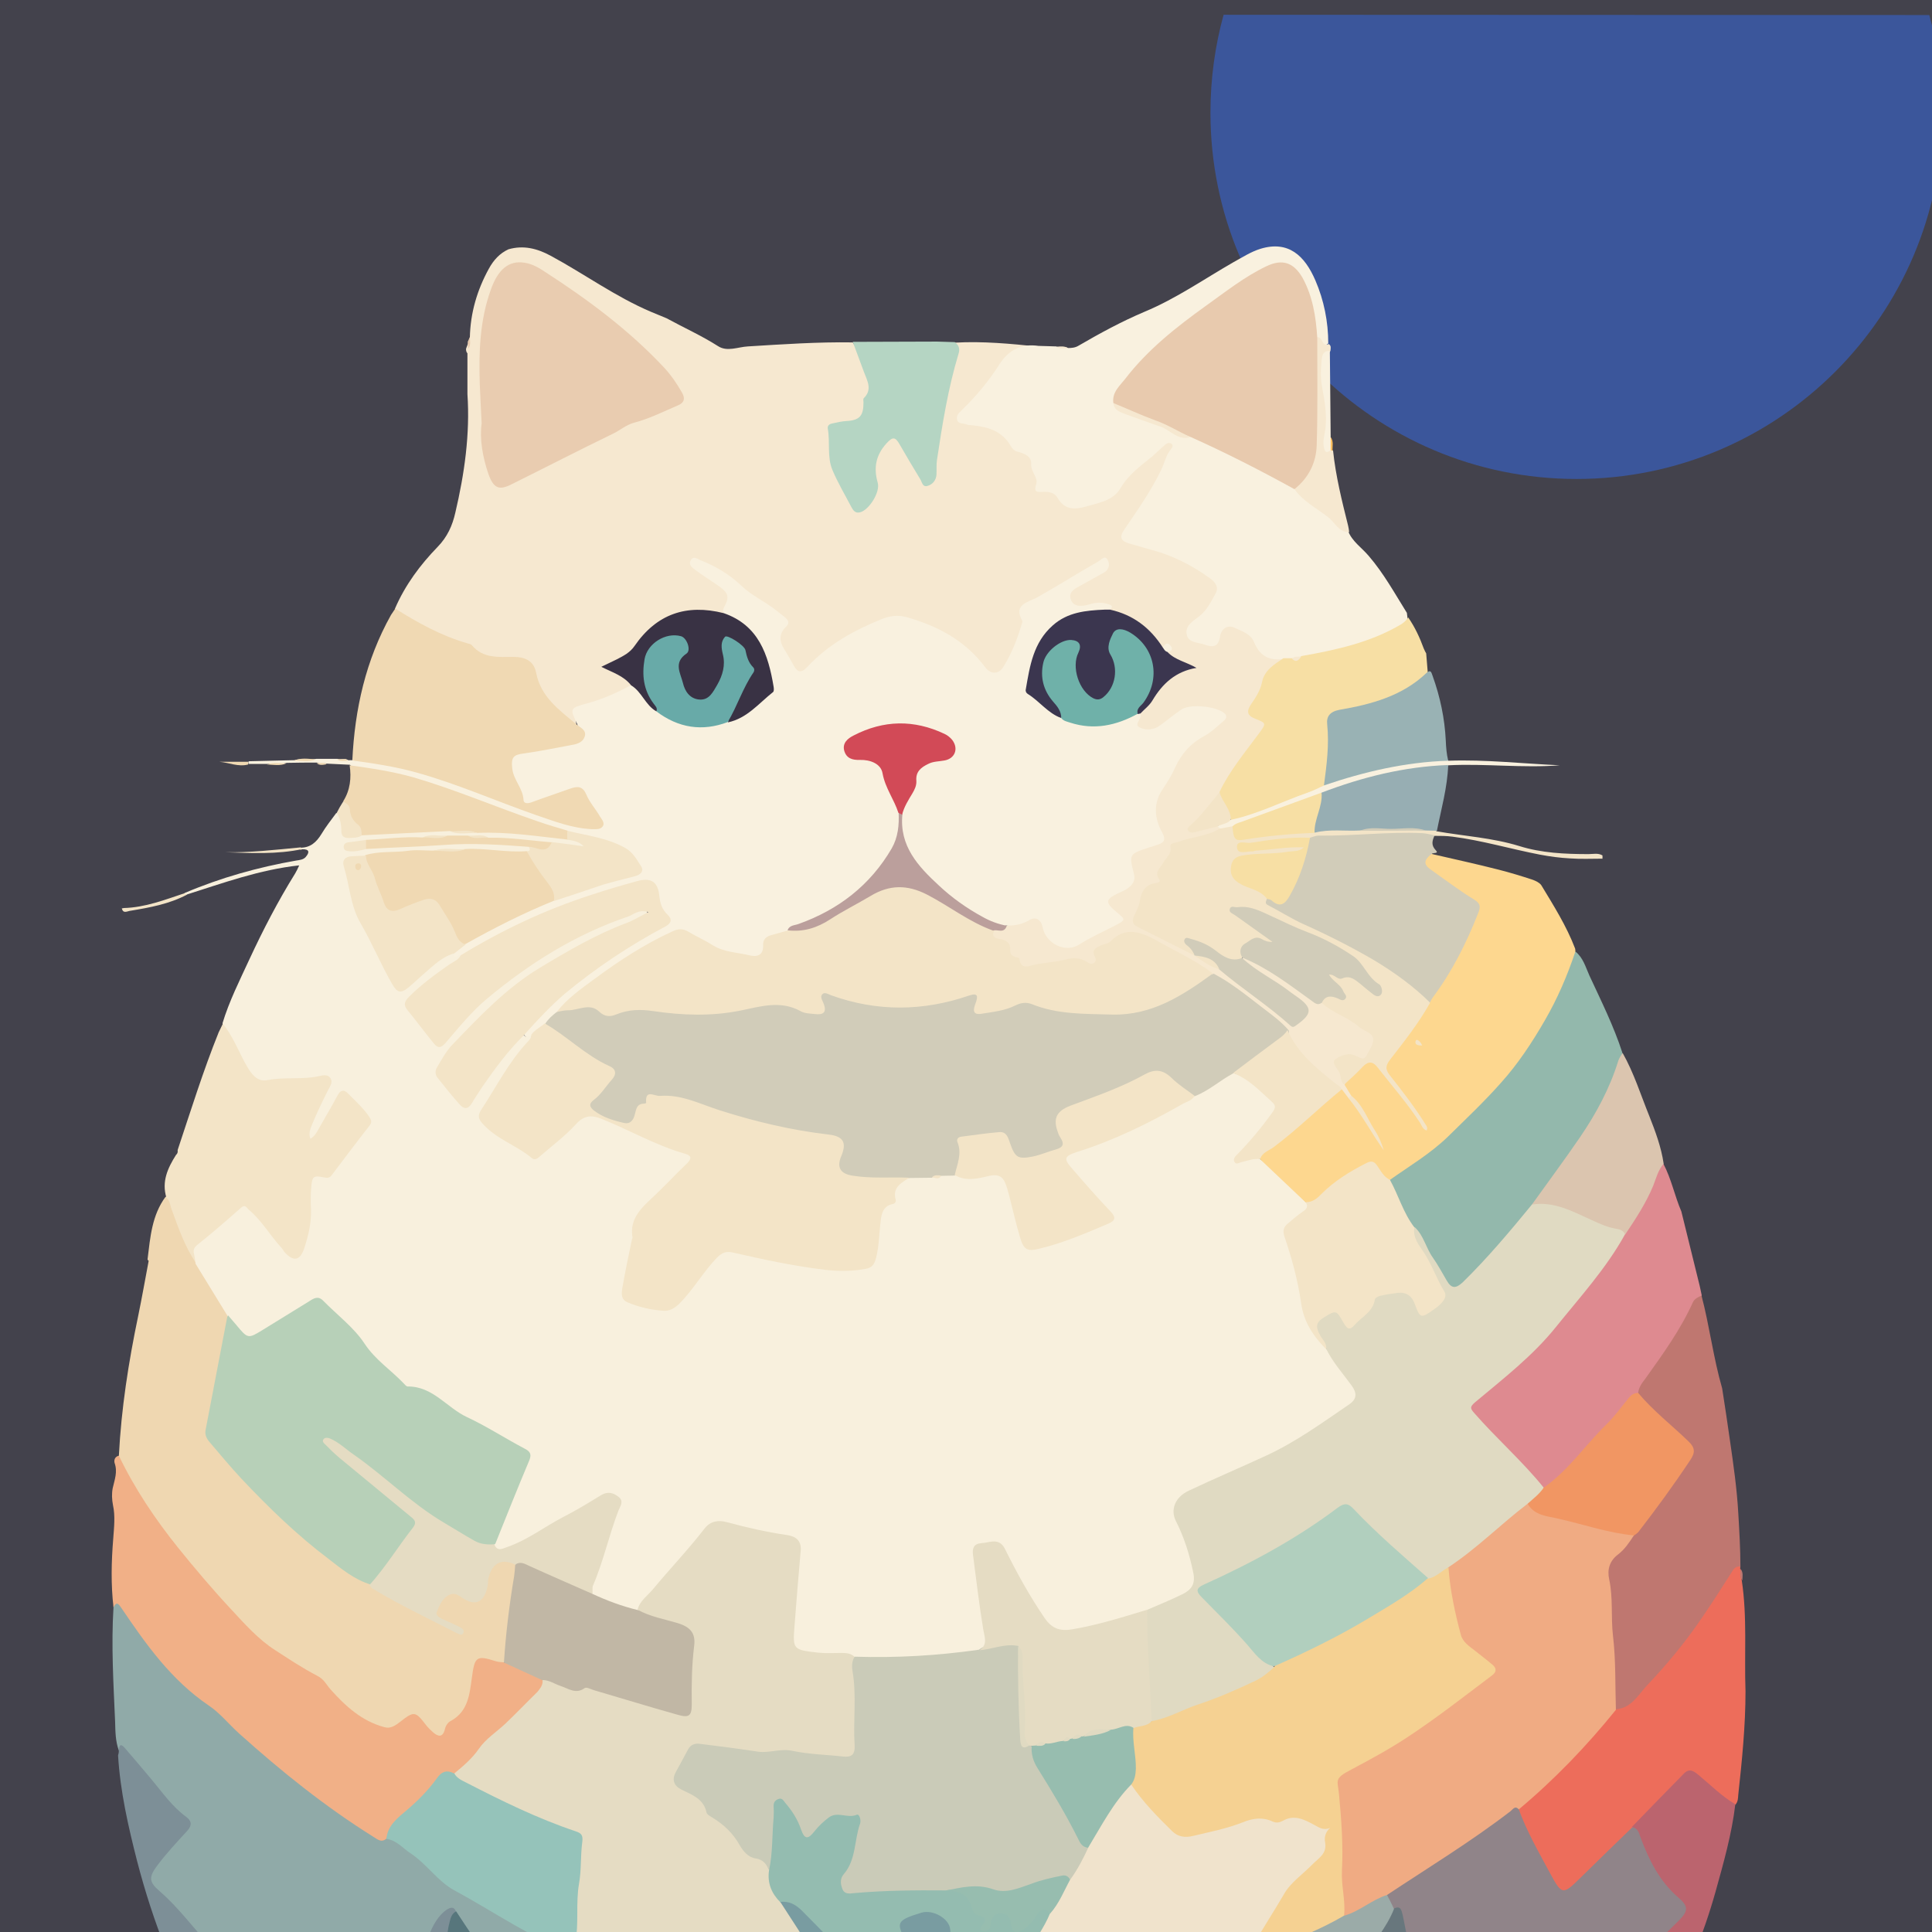<?xml version="1.0" encoding="utf-8"?>
<!-- Generator: Adobe Illustrator 27.4.0, SVG Export Plug-In . SVG Version: 6.00 Build 0)  -->
<svg version="1.1" id="Layer_1" xmlns="http://www.w3.org/2000/svg" xmlns:xlink="http://www.w3.org/1999/xlink" x="0px" y="0px"
	 viewBox="0 0 720 720" style="enable-background:new 0 0 720 720;" xml:space="preserve">
<style type="text/css">
	.st0{fill:#43424C;}
	.st1{fill:#3B569B;}
	.st2{fill:#90AAA8;}
	.st3{fill:#EFD7B1;}
	.st4{fill:#7D8F97;}
	.st5{fill:#F1B087;}
	.st6{fill:#F3E4C7;}
	.st7{fill:#4B4A63;}
	.st8{fill:#F6E8D0;}
	.st9{fill:#B5D5C3;}
	.st10{fill:#F9F1DF;}
	.st11{fill:#FCBF60;}
	.st12{fill:#E9CCB0;}
	.st13{fill:#F7DFA4;}
	.st14{fill:#DE8A90;}
	.st15{fill:#BF7770;}
	.st16{fill:#F0D9B3;}
	.st17{fill:#F8F0DD;}
	.st18{fill:#95C3BA;}
	.st19{fill:#57767C;}
	.st20{fill:#B7D0B8;}
	.st21{fill:#C1B7A5;}
	.st22{fill:#E5DCC3;}
	.st23{fill:#F2E7D1;}
	.st24{fill:#E96836;}
	.st25{fill:#D1CCB9;}
	.st26{fill:#FDD78F;}
	.st27{fill:#393244;}
	.st28{fill:#3B364F;}
	.st29{fill:#BB9F9C;}
	.st30{fill:#E8CAAE;}
	.st31{fill:#4A5A64;}
	.st32{fill:#68777D;}
	.st33{fill:#D8C8AE;}
	.st34{fill:#F0E3CC;}
	.st35{fill:#2C3041;}
	.st36{fill:#EFC186;}
	.st37{fill:#93B8AC;}
	.st38{fill:#DBC5AF;}
	.st39{fill:#99B2B4;}
	.st40{fill:#97AEB3;}
	.st41{fill:#ED6D5B;}
	.st42{fill:#E0DAC2;}
	.st43{fill:#F19663;}
	.st44{fill:#F0AB83;}
	.st45{fill:#6FB1A9;}
	.st46{fill:#68AAA8;}
	.st47{fill:#D24A57;}
	.st48{fill:#CACBB8;}
	.st49{fill:#94BCB0;}
	.st50{fill:#799CA1;}
	.st51{fill:#496775;}
	.st52{fill:#908489;}
	.st53{fill:#BB646E;}
	.st54{fill:#9BABA8;}
	.st55{fill:#2E2A3B;}
	.st56{fill:#F5D192;}
	.st57{fill:#97BDAF;}
	.st58{fill:#B1CFBE;}
</style>
<rect x="0" y="0" class="st0" width="720" height="720"/>
<path class="st1" d="M719,5.6c3.2,11.6,4.9,23.8,4.9,36.5c0,75.3-61.1,136.4-136.4,136.4S451.1,117.4,451.1,42
	c0-12.6,1.7-24.9,4.9-36.5"/>
<g>
	<path class="st2" d="M44.3,652.4c-1.3-3.5-1.3-7.2-1.4-10.7c-0.6-14.2-1.5-28.5-0.6-42.8c-0.1-1.8,0.8-2.3,2.3-1.6
		c0.8,0.3,1.3,1,1.8,1.8c6.3,10.4,14.7,19.2,22.6,28.3c2,2.3,4.4,4.1,7.1,5.8c5.3,3.2,9.3,8.1,13.9,12.2
		c15.3,13.5,31,26.4,48.3,37.3c1.8,1.1,3.6,2.3,5.9,1.8c1.8-0.2,3.2,0.7,4.6,1.7c6.2,4.3,12.3,8.8,17.6,14.3
		c1.3,1.3,2.6,2.6,4.2,3.4c9.2,4.4,17.6,10.4,26.8,14.9c5.9,2.9,11.4,6.5,17.7,8.7c3.6,1.3,4.3,3.6,3.2,7.5c-1.2,4.2-3.4,8-5.8,11.6
		c-2.9,4.3-5.3,8.9-9.2,12.4c-2.6,0.3-3.6-1.9-4.8-3.5c-10.2-13.8-19.8-28-29.4-42.2c-1.8-1.6-2.6,0.3-3.3,1.2
		c-5.1,6.2-8.8,13.1-5.1,21.2c3.9,8.5,2.9,15.4-4.3,21.7c-3.7,3.3-6.5,7.7-10,11.4c-2.6,2.8-5.3,3.2-8.6,1
		c-17.6-11.6-35.7-22.4-52.2-35.6c-7.2-5.8-12.2-13.6-18.5-20.2c-2.4-2.5-4.9-5-7.5-7.3c-5-4.5-5.3-7.1-1.6-12.8
		c2.6-4,6.4-7,9.4-10.8c2-2.5,2.1-4-0.4-6.3c-7-6.3-12.5-14-18.6-21.2C47.4,654.2,46.6,652.3,44.3,652.4z"/>
	<path class="st3" d="M44.3,542.5c0.9-17.6,3.6-34.9,7.2-52.1c1.4-6.8,2.6-13.6,3.9-20.5c-0.2-0.2-0.5-0.5-0.4-0.7
		c1-8.1,1.6-16.3,6.7-23.2c2.8-0.1,2.9,2.3,3.5,4c2.5,6.9,5.1,13.7,8.8,20c3.4,5.3,6.5,10.8,10,16.1c0.9,1.3,1.7,2.6,1.8,4.2
		c-1.9,13.2-4.7,26.2-7.2,39.3c-0.7,3.8,0.1,6.6,2.6,9.6c12.6,14.8,26.1,28.6,41.5,40.5c4.9,3.8,10.1,7.2,15.5,10.1
		c10.2,6.1,20.6,12,31.4,16.8c-1.1-0.5-2.3-1-3.4-1.6c-4.6-2.7-5.1-3.8-3-7.5c2.6-4.6,5.5-5.7,9.5-3.4c4.8,2.6,6.7,1.8,7.9-3.7
		c0.6-2.6,1.1-5.2,2.9-7.3c3.1-3.7,6.7-3.4,9.6,0.7c0.4,5.6-1.2,11-1.9,16.5c-0.8,6.1-0.7,12.2-2.4,18.2c-1.5,2.4-3.6,1.5-5.6,1
		c-3.9-0.9-5-0.2-5.7,3.8c-0.4,2.2-0.6,4.5-1.1,6.7c-0.9,4.5-2.2,8.7-6.5,11.3c-1.3,0.8-2.1,2.2-2.9,3.6c-2,3.2-4.1,3.9-6.3,1.2
		c-4.2-5.4-8.1-6.7-13.7-2c-2,1.7-5,0.7-7.3-0.5c-7.5-3.7-14.4-8.1-18.7-15.7c-0.2-0.4-0.4-0.9-0.7-1c-5.5-2-9.1-7-14.7-9
		c-2.3-0.8-4.3-2-6-3.8c-6.6-6.7-13.8-12.8-20-19.9c-11.4-13-22.3-26.4-31.1-41.3c-1.3-2.2-2.4-4.4-3.6-6.7
		C44.2,545.2,43.3,544,44.3,542.5z"/>
	<path class="st4" d="M44.3,652.4c0.1-1.9,0.5-2.9,2.2-1c3.4,3.9,6.7,7.9,10.1,11.9c4,4.8,7.6,10,12.8,13.8c2,1.5,2.3,3.1,0.3,5.3
		c-3.8,4.1-7.6,8.2-11,12.7c-3.3,4.4-3.3,6.2,0.8,9.7c7.3,6.3,12.8,14.1,19.3,20.9c10.5,11.1,23.1,19.5,35.9,27.6
		c7.9,5,15.8,10.1,23.6,15.4c3,2,5.1,1.7,7.2-0.8c5.1-6,10-12,15.2-17.9c1.7-1.9,2-3.8,1.2-6.1c-1.2-3.3-2-6.7-3.1-10
		c-2.1-6.4,1.9-18.3,7.5-22.1c1.4-0.9,2.8-1.6,3.7,0.7c-2.1,7.8-2.7,15.7-2.1,23.7c0.2,2.9,0.1,5.9-0.7,8.8c-0.5,1.7-0.4,3.3,0,5
		c3.6,13.3,7.3,26.5,14.9,38.2c3.5,5.4,3.1,6.6-1.6,11.3c-4.5,4.5-9.7,8-14.8,11.7c-4,2.9-8.1,5.4-10.5,9.9
		c-5.5,1.2-10.9,1.3-16.1-1.6c-4.8-4-10.6-6.6-15.5-10.5c-7-5.6-13.9-11.2-20-17.7c-0.8-0.8-1.7-1.4-2.6-2.1
		c-8.5-9.9-17.1-19.6-23.7-31c-11.9-20.3-20.3-41.9-26.2-64.6c-3.3-12.9-6.3-26-7.1-39.4C44.2,653.5,44.3,653,44.3,652.4z"/>
	<path class="st5" d="M44.3,542.5c5.9,12.3,13.5,23.6,22,34.2c6.3,7.8,12.8,15.5,19.7,22.9c5.1,5.5,10.3,11.4,16.6,15.4
		c5.1,3.3,10.2,6.7,15.6,9.5c2.7,1.4,3.3,3.2,4.9,5c5.6,6.3,11.8,12,20.3,14.2c2.2,0.6,4-0.7,5.7-2c5.2-4.1,5.7-4,9.6,1.1
		c0.8,1,1.7,1.9,2.6,2.7c1.9,1.7,3.7,2.2,4.5-1.1c0.3-1.3,1.1-2.5,2.1-3c6.7-3.6,7.1-10.2,8-16.5c1-7.5,1.7-8.1,8.9-5.8
		c0.9,0.3,1.9,0.3,2.9,0.4c5.6,0.7,10.6,2.8,15,6.2c0.9,2.4-0.4,4.1-2,5.6c-5.2,5.1-9.9,10.7-15.7,15.1c-4.5,3.5-7.1,8.6-11.5,12.2
		c-1.3,1.1-2.4,2.4-4.1,2.9c-2.9-0.3-5,0.9-6.7,3.3c-2.3,3.2-5.3,5.7-8.1,8.4c-3.9,3.7-8.1,7.1-10.6,12c-1.9,1.7-3.4,0.2-4.9-0.7
		c-17.9-11.2-34.2-24.3-49.9-38.4c-3.9-3.5-7.2-7.7-11.4-10.5c-14-9.5-23.4-22.8-32.6-36.4c-0.9-1.3-1.7-2.6-2.9-0.2
		c-1-8.5-0.8-17.1-0.1-25.6c0.3-4.2,0.8-8.4-0.1-12.5c-0.4-2.1-0.5-4.2-0.1-6.3c0.7-3.1,1.9-6.1,0.7-9.4
		C42.4,544,42.9,542.8,44.3,542.5z"/>
	<path class="st6" d="M73.1,470.8c-4.2-6.2-6.6-13.1-9.1-20c-0.6-1.5-0.6-3.3-2-4.5c-1.8-6,0.5-11,3.6-15.9c0.6-0.5,0.7-1.1,0.6-1.8
		c4.9-14.7,9.5-29.5,15.3-43.9c0.5-1.1,1.1-2.2,1.6-3.3c2.2-0.3,2.7,1.7,3.5,2.9c2.6,4,4.5,8.4,6.9,12.6c2,3.6,4.9,5,8.8,4.2
		c5.7-1.1,11.5-0.4,17.2-1.3c4.8-0.7,6.5,2,4.3,6.5c-2.3,4.6-4.8,9.1-6.4,14.5c2.8-4.4,4.7-8.8,7.4-12.7c2.2-3.2,3.9-3.4,6.9-0.9
		c0.3,0.3,0.6,0.6,0.9,0.9c9,9,9.1,9.4,0.8,19.1c-2.5,3-4.6,6.4-7.2,9.4c-1.6,1.9-3.1,3.6-5.9,3.1c-1.9-0.4-2.4,1-2.6,2.5
		c-0.4,2.7-0.3,5.3-0.2,8c0.1,4.8-0.8,9.5-2.2,14.1c-0.7,2.4-1.5,5.1-4.5,5.6c-2.7,0.4-4.4-1.5-6-3.3c-3.1-3.6-6.1-7.3-9-11.2
		c-2.6-3.5-5-3.9-8.6-1.1c-4.1,3.2-7.6,7.2-11.8,10.1C73,466,75.1,469.1,73.1,470.8z"/>
	<path class="st7" d="M250.5,825.2c-9.3,0.2-18.5,0.7-27.8,0.4c-13.2-0.5-26.4-0.1-39.6-0.3c-19.9-0.4-39.9-1.1-59.8-1.7
		c-1.5,0-3.1,0.1-4.6,0.1c-13.5-0.5-27.1-0.9-40.6-1.4c20.3-3,40.8-1.1,61.2-3c5.5,0.3,11,1.3,16.6,0.8c1.6-1.4,3.4-0.9,5.2-0.6
		c3.5,0.7,6.3-0.3,8.8-2.8c11.2-11.7,21.5-24.1,28.3-39c1-2.3,2.2-4.6,3.7-6.6c1.5-2.2,3.4-3.8,6.2-3.7c2.7,0.8,3.4,3.4,5,5.3
		c3.2,5,6.5,10,9.5,15.1c5.2,7.6,9.8,15.6,15.2,23c3.1,4.3,6.3,8.5,10.8,11.6C249.5,822.9,250.6,823.7,250.5,825.2z"/>
	<path class="st8" d="M147.2,226.8c3.8-8.8,9.4-16.3,15.9-23c3.6-3.7,5.5-7.9,6.6-12.8c3.4-14.5,5.5-29.2,4.5-44.1
		c0-5.1,0-10.2,0-15.2c-0.4-0.5-0.6-1.1-0.5-1.8c0.5-1.4,1.1-2.7,1.4-4.1c0.2-9.2,2.7-17.7,7.1-25.7c1.7-3.1,4-5.7,7.3-7.2
		c5.6-1.6,10.7-0.3,15.7,2.4c12.6,6.8,24.2,15.3,37.4,20.9c1.9,0.8,3.9,1.6,5.8,2.4c6.4,3.5,13.1,6.5,19.2,10.4
		c3.4,2.2,7.4,0.3,11.1,0.1c13-0.8,26-1.7,39.1-1.5c3.9,6.5,8.6,12.9,5.8,21.2c-0.3,0.8-0.3,1.7-0.4,2.5c-0.5,4.2-2.1,5.9-6.2,6.8
		c-1.2,0.3-2.5,0.4-3.8,0.6c-2.3,0.4-3.1,1.6-3.2,4.1c-0.3,9,3.4,16.6,7.7,24.1c1.6,2.9,2.8,3,5.2,0.6c2.5-2.6,3.9-5.5,2.8-9.2
		c-1.6-5.1,0.1-9.3,3.4-13.2c3.2-3.7,5.2-3.6,7.7,0.7c2.1,3.6,4.3,7.3,6.4,10.9c0.6,1,1.1,2.6,2.7,2.2c1.4-0.4,1.6-1.9,1.7-3.1
		c1.4-14.5,4.2-28.6,7.9-42.7c0.5-1.8-0.2-3.6,0.3-5.4c10.5-0.6,20.9,0.4,31.4,1.5c-0.7,1.1-1.9,1.3-3,1.2c-4.4-0.4-7.2,2-9.5,5.1
		c-4.6,6.2-9.3,12.3-14.7,17.9c-2.1,2.2-1.8,3.2,1.3,3.8c2.8,0.5,5.5,0.9,8.2,1.9c2.6,0.9,4.8,2.4,6.5,4.5c0.8,1,1.4,2.4,2.5,2.8
		c6.6,2.1,7.2,7.9,8.8,13.2c0.3,1,0.1,2.5,1.6,2.6c3.7,0.4,6.1,2.6,8.4,5.1c0.7,0.7,1.7,1.2,2.7,1.1c6.6-0.8,13.3-1.7,17.3-8
		c4.1-6.4,10.6-9.9,16-14.8c1.1-1,2.6-1.4,3.9-0.4c1.5,1.2,0.4,2.6-0.1,3.8c-3.9,9.2-9,17.8-14.7,26c-3.8,5.5-3.6,6.3,3.1,7.9
		c7.2,1.7,13.9,4.4,20.3,8c11.2,6.4,11,9.7,2.6,19.4c-0.4,0.4-0.9,0.7-1.3,1.1c-1.6,1.5-4.2,2.8-2.8,5.4c1.3,2.4,4.3,2.4,6.8,2.6
		c1.7,0.2,2-1.6,2.7-2.8c2.1-3.9,4.9-4.7,8.7-2.5c2.8,1.6,5.6,3.3,6.9,6.5c1.6,4.1,5.7,3.4,8.8,4.9c0.7,1.4-0.2,2.3-1.1,2.7
		c-3.4,1.6-4.7,4.7-5.8,7.9c-0.9,2.4-2,4.6-3.4,6.7c-1.3,2-1.2,3.4,1.2,4.7c3.8,2.1,4,3.2,1.2,6.9c-5.2,7-10.3,14-14.8,21.4
		c-3.1,4.4-6.4,8.7-10.9,12.7c3.6,0.8,6.3-1.7,9.3-0.7c0.5,0.3,0.9,0.8,1,1.4c-0.4,1.7-1.9,2-3.1,2.4c-1.8,0.7-3.8,1.2-5.7,1.6
		c-7.7,2-11.9,6.6-12.9,14.5c-0.3,2-1.7,2.4-3,3c-2.2,1.1-6.6,9.9-6.2,12.2c0.3,1.6,1.8,2.1,3,2.7c6,3.1,12.1,5.9,17.9,9.4
		c0.4,0.1,0.7,0.3,1.1,0.5c3,1.7,5.9,3.6,9.1,5.1c8.1,6,16.6,11.5,24,18.4c2.5,2.3,5.7,1.3,7.1-1.8c0.8-1.8-0.6-2.6-1.6-3.4
		c-3.8-2.9-7.7-5.6-11.7-8.2c-3.6-2.3-7.6-4.1-10-8c0-0.4,0.2-0.7,0.6-1c2.8-0.5,4.8,1.2,6.9,2.5c6.1,3.7,12.1,7.6,17.8,11.9
		c1.5,1.1,3,2,4.9,2.2c6.4,3.2,12.4,7.1,18.3,11.1c1.8,1.2,2.6,2.9,1.3,5.1c-0.5,0.8-0.9,1.8-1,2.8c-0.5,3.5-2.4,4.5-5.7,3.2
		c-0.8-0.3-1.6-0.5-2.5-0.5c-3.6-0.1-4.5,1.1-3.2,4.5c0.6,1.4,1,2.9,1.6,4.3c0.8,1.6,2.1,3,2.1,5c-0.2,0.7-0.6,1.1-1.2,1.2
		c-1.9-0.2-2.6-1.8-3.6-3.1c-6.5-5.4-13.2-10.4-17.8-17.6c-0.9-1.4-1.5-3-2.4-4.4c-8.4-8-17.8-14.8-27.6-20.9
		c-8.2-5.2-16.6-9.9-25.6-13.8c-3.7-1.6-7-1.6-10.2,1.1c-1.1,0.9-2.4,1.5-3.7,2c-2,0.8-3.3,1.7-3.2,4.3c0.1,2.4-1.7,3.5-3.7,2.6
		c-6.2-2.7-12.2-0.1-18.2,0.8c-6.8,1.1-9.3,0.1-12.1-6.4c-0.8-1.8-2.1-2.5-3.6-3.3c-2-1.1-3.3-2.4-1.1-4.5c1.6-1,3.7-0.6,5.1-1.8
		c2.5-0.8,5.2-1.1,7.6-2.2c3.3-1.5,5.6-0.3,7,3.1c2.3,6,7.5,7.9,13.1,4.8c3.6-1.9,7.2-3.9,10.9-5.5c2.5-1.1,3.3-2.1,1-4.5
		c-4.1-4.3-3.8-5.7,1.7-8.2c3.8-1.8,6-4,4.2-8.5c-1.6-3.8,0.1-6.1,3.8-7.5c2.5-0.9,5.8-0.9,7.2-3.1c1.6-2.4-1.1-4.9-1.5-7.5
		c-0.7-3.9-0.2-7.7,1.9-11c2.3-3.6,4.2-7.3,6.1-11c2-3.8,4.8-6.9,8.6-9c0.7-0.4,1.5-0.8,2.1-1.4c1.9-1.9,5.2-2.6,5.3-5.8
		c0.1-1.3-7.9-3.3-10.2-2.7c-2.8,0.7-4.9,2.6-7.2,4.2c-1.8,1.3-3.5,2.9-5.7,3.6c-2.5,0.7-5.1,1.3-7.2-0.6c-2-1.8-0.1-3.9,0.2-5.9
		c3.1-3.4,5.6-7.2,8.3-10.9c2.5-3.4,6.2-5.1,10.1-6.4c-2.4-1.8-5.9-2.1-7.6-5c0.4-1.8-0.5-2.1-2-1.9c-1.1-0.4-1.8-1.3-2.4-2.2
		c-3.5-4.9-8.1-8.5-14-10.1c-1.1-0.3-2.1-0.7-2.9-1.6c-1.6-1.7-3.3-2.1-5.7-1.5c-3.5,0.8-7.9,2.1-9.5-2.4c-1.6-4.3,2.9-5.7,5.7-7.7
		c2.5-1.9,6.1-2.1,7.8-6c-2.6,0.3-4.3,1.5-5.9,2.6c-6.8,4.8-14.3,8.3-21.4,12.6c-2,1.2-2.6,2.5-2.6,5.1c0,7.2-3.4,13.5-7.3,19.3
		c-2.1,3.1-5.9,2.6-8.6-0.7c-6.3-8-14.7-12.8-24.1-16.4c-4.9-1.9-9.7-2-14.7,0.2c-9,3.9-17.3,8.7-24.3,15.6c-4.2,4.1-5.8,3.9-9-1.3
		c-2.6-4.3-6-8.5-2.3-13.9c0.7-1.1,0.1-2.4-0.9-3c-10-6-18.1-14.7-28.8-19.7c-0.7-0.3-1.5-0.8-2.5,0.1c1.8,3.1,5.2,4.1,7.9,6
		c5.8,4.1,6.3,6.6,2.3,12.5c-1.8,0.7-3.6,0.1-5.4-0.1c-9.6-1.6-17.6,1.8-23.7,8.9c-4.1,4.8-8.4,8.9-14.2,10.8c3.7,1.7,8,2.3,9.3,7.1
		c-2.9,4-8.1,3.9-11.8,6.4c-0.6,0.4-1.3,0.5-2,0.6c-4.3,0.7-8.1,1.8-6.9,7.5c-6.4-2.9-12.2-7.1-14.2-13.8
		c-2.5-8.3-7.1-11.5-15.4-10.4c-2.9,0.4-5.5-0.6-7.8-2.6c-1.7-1.5-3.8-2.4-5.9-3.1c-8-2.5-15.3-6.2-22.3-10.8
		C148.3,228.8,146.9,228.5,147.2,226.8z"/>
	<path class="st9" d="M355.8,127.5c1.6,1.1,2,2.6,1.4,4.4c-3.9,12.9-6,26.1-8,39.4c-0.3,1.8-0.1,3.6-0.2,5.5
		c-0.1,2.2-1.5,3.8-3.4,4.3c-1.9,0.5-2-1.6-2.7-2.6c-2.6-4.3-5.2-8.6-7.7-13c-1.6-2.8-2.6-2.7-4.8-0.3c-4,4.4-4.9,9.1-3.3,14.7
		c1,3.5-3.2,10.1-6.5,11c-1.8,0.5-2.6-0.6-3.3-1.9c-2.4-4.6-5.1-9.1-7.1-13.9c-2-4.8-0.8-10.2-1.7-15.3c-0.2-1.1,0.5-1.8,1.7-2
		c1.8-0.4,3.5-0.8,5.4-0.9c4.8-0.3,6.2-2,6.2-6.9c0-0.5-0.2-1.3,0.1-1.6c3.3-3.2,1.3-6.5,0.1-9.7c-1.4-3.8-2.8-7.5-4.2-11.3
		c10.5,0,20.9-0.1,31.4-0.1C351.4,127.4,353.6,127.4,355.8,127.5z"/>
	<path class="st10" d="M478.2,245.6c-5.3,0.7-8.8-1.2-10.9-6.4c-1.2-3-4.6-4-7.3-5.3c-2.5-1.1-4.8,0.3-5.3,3.2
		c-0.6,4-2.6,4.3-5.9,3.1c-2.6-0.9-6.2-0.6-6.6-4.1c-0.4-3.1,2.5-4.7,4.7-6.4c2.8-2.2,4.4-5.4,6.1-8.5c1.4-2.5-0.3-4.4-2.1-5.7
		c-6.6-4.8-13.9-8.5-21.8-10.6c-2.7-0.7-5.4-1.6-8.1-2.3c-3.2-0.9-4.1-2.3-1.9-5.4c4.9-7.2,9.9-14.3,13.7-22.2
		c1.2-2.5,1.7-5.4,3.6-7.6c0.4-0.5,0.9-1.3,0.3-1.9c-0.7-0.7-1.7-0.4-2.3,0.1c-1.7,1.4-3.3,3-5,4.5c-4.3,3.5-8.8,6.7-11.8,11.8
		c-2.7,4.7-8.2,5.5-13,6.9c-4.3,1.2-7.9,1.2-10.5-3.3c-1-1.8-3.1-2.3-5.2-2.2c-2.3,0.1-3.8,0.4-2.7-3c0.7-2.3-2.1-4.5-1.9-7.4
		c0.1-2.9-2.5-3.9-5.2-4.6c-1-0.2-2-1.2-2.5-2.2c-3.2-5.5-8.4-7-14.2-7.6c-0.7-0.1-1.5,0-2.1-0.3c-1.2-0.6-3.1,0-3.6-1.7
		c-0.5-1.8,0.9-2.8,2-3.9c5.2-5.1,9.9-10.7,13.8-16.9c3.5-5.4,8.2-7.7,14.5-6.8c2.2,0.1,4.4,0.1,6.6,0.2c1.4,0.7,3-0.1,4.4,0.6
		c1.4,0,2.7-0.1,4-0.9c7.9-4.6,16-9,24.5-12.6c11.8-4.9,22.2-12.2,33.2-18.5c3.3-1.8,6.5-3.9,10.1-5c10.3-3.1,16.4,2.5,20.4,11.8
		c3.2,7.4,4.8,15.4,4.8,23.5c-3.3,2.6-3.2-1.6-4.8-2.4c-0.9-2.5-1.2-5.2-1.5-7.8c-0.5-4.7-2-9-4.3-13.1c-3.2-5.8-7.1-7.3-12.9-4
		c-12.7,7.2-24.5,15.8-35.6,25.2c-5.9,5-11.7,10.1-16.2,16.4c-1.7,2.3-4,4.4-3.7,7.7c0.5,1.7,1.9,2.4,3.4,2.8
		c6.8,2.3,13.8,4.2,19.9,8.1c1.2,0.8,2.7,0.3,4.1,0.5c5.4,1.4,10.1,4.3,14.9,6.8c8.1,4.1,16.6,7.6,24.2,12.8
		c6.2,6.2,13.8,10.6,19.9,16.9c1.5,3.9,5.1,6.2,7.7,9.3c5.6,6.5,9.7,14,14.2,21.2c0.1,0.5,0.1,1.1,0.2,1.6c0.3,2.9-2.2,3.6-4,4.7
		c-10.9,6.5-23.2,8.7-35.4,11c-1.3-0.2-2.6,0.1-3.9,0.5C480.1,246.6,479,246.6,478.2,245.6z"/>
	<path class="st8" d="M490.9,125.7c2.1-0.4,1.6,3.8,4.3,2.5c1,0.7,0.7,1.6,0.6,2.6c-2.4,3.3-2.1,7.2-1.7,10.9
		c0.7,7.2,1.5,14.4,0.6,21.7c-0.1,1.3-0.5,2.9,1.1,3.8c0.3,0.3,0.7,0.5,1,0.8c1,9.5,3.3,18.7,5.6,27.9c0.2,0.8,0.3,1.6,0.4,2.4
		c-4,0.1-5.3-3.7-7.9-5.6c-4.2-3.3-9.2-5.8-12.4-10.3c0.1-1.2,0.9-2,1.5-2.9c3.6-5.8,5.9-11.8,5.6-18.9c-0.4-9.6-0.1-19.3-0.1-28.9
		C489.4,129.5,489,127.3,490.9,125.7z"/>
	<path class="st10" d="M495.9,167.8c-2.1,1.6-2.3-0.1-2.6-1.5c-0.4-2.4,0.5-4.7,0.7-7.1c0.5-5.1-0.4-10.1-1.3-15
		c-0.6-3.2-0.5-6.5-0.2-9.7c0.2-1.6,0.3-3.9,3.1-3.7c0.1,10.7,0.2,21.4,0.3,32.1C496.4,164.5,496.5,166.1,495.9,167.8z"/>
	<path class="st11" d="M495.9,167.8c0-1.6,0-3.3,0-4.9c1.2,1.6,0.6,3.4,0.7,5.1C496.4,167.9,496.2,167.8,495.9,167.8z"/>
	<path class="st8" d="M398.2,129.8c-1.5,0-3.1,0.5-4.4-0.6C395.3,129.1,396.8,128.9,398.2,129.8z"/>
	<path class="st12" d="M174.5,129.9c-0.1-0.8-0.1-1.7-0.2-2.5c0.3-0.6,0.5-1.2,0.8-1.8C175.1,127.1,175.6,128.6,174.5,129.9z"/>
	<path class="st13" d="M532.3,253.3c-0.7-0.3-1.6,0.1-2.9,1.1c-8.1,6.2-17.7,9-27.5,11c-5.8,1.2-5.6,1.2-5.6,7.2
		c0,6.7,0.2,13.5-2.2,20c-0.8,1.3-2,2-3.3,2.5c-9,3.4-17.9,7.1-27,10.2c-1.5,0.5-3.2,1.3-4.9,0.4c-2-3.3-4.9-6.2-4.4-10.6
		c3.8-8,9.5-14.7,14.7-21.8c2.7-3.7,2.8-3.8-1.3-5.4c-3.2-1.2-3.4-2.8-1.7-5.4c1.8-2.6,3.5-5.2,4.1-8.2c0.9-4.6,4.6-6.7,8-9
		c1.1,0,2.2,0,3.3,0c1.2,0,2.4,0,3.4-0.8c12.9-2.3,25.6-5,37.1-11.8c1.1-0.7,2-1.5,2.7-2.6c2.5,3.6,4.3,7.5,5.8,11.6
		c0.3,0.7,0.6,1.3,0.9,1.8"/>
	<path class="st14" d="M619.9,433.7c3,5.7,4.2,12,6.7,17.8c2.3,9.2,4.5,18.4,6.8,27.6c0.3,1.2,0.5,2.4,0.8,3.7
		c-6.7,12.8-14.8,24.7-23.1,36.5c-2.8,2-4.9,4.6-7,7.3c-6.9,8.5-15,15.9-22.3,24.1c-1.7,2-3.6,4-6.6,4.1c-3.6-1.5-5.1-5.1-7.7-7.6
		c-6.3-6-12.1-12.5-18.1-18.8c-2.5-2.7-3.1-4.7,0.2-7.2c6.4-4.8,12.2-10.4,18.2-15.7c8.4-7.4,14.9-16.4,22-24.9
		c5.6-6.7,10.6-13.8,15-21.3c4.6-7.1,8.9-14.3,12-22.2C617.4,435.5,617.6,433.6,619.9,433.7z"/>
	<path class="st15" d="M610.5,519.1c0.2-2.2,1.6-3.9,2.8-5.5c6.5-9.1,13-18.1,17.6-28.3c0.7-1.4,2-1.9,3.2-2.5
		c3,11.4,4.4,23.2,7.7,34.6c1,6.5,2,12.9,2.9,19.4c1.3,9,2.6,18,3.1,27c0.4,6.7,0.8,13.4,0.8,20.1c-5.4,7.2-9.7,15-15,22.2
		c-7.5,10.1-15.5,19.8-24.5,28.6c-2,2-4.3,5-7.7,1.6c-1.3-5.2-0.8-10.6-1.2-15.9c-0.8-11.1-1-22.2-1.9-33.2
		c-0.3-3.3,0.8-6.1,3.2-8.4c2.1-2,4-4.4,6-6.5c7.9-8.8,14.5-18.6,21.1-28.3c1.7-2.5,1.5-4.5-0.6-6.6c-4.8-4.8-10.2-8.8-14.7-13.8
		C612,522.2,610.2,521.3,610.5,519.1z"/>
	<path class="st10" d="M269.7,228.5c-0.5-0.8-0.2-1.5,0.2-2.3c2-3.7,1.6-5.2-1.9-7.7c-3-2.1-6.1-4-9-6.2c-1.1-0.8-2.5-1.9-1.6-3.5
		c1-1.8,2.6-0.5,3.7,0c5.7,2.2,10.9,5.4,15.2,9.5c4,3.8,8.9,5.9,13,9.2c1.1,0.9,2.2,1.7,3.3,2.6c1.3,1.1,1.7,2.2,0.3,3.5
		c-2.7,2.6-2.5,5.4-0.6,8.4c1.3,2,2.4,4.1,3.6,6.2c1.4,2.5,2.9,2.6,4.9,0.4c7.8-8.4,17.6-13.8,28.1-18c2.9-1.1,5.8-1.5,9-0.6
		c11.6,3.3,21.8,8.7,29.2,18.6c1.9,2.6,4.9,2.9,6.7,0.1c3.3-5.2,5.5-11,7.2-16.9c0-0.1,0.1-0.3,0-0.4c-3.6-6.2,2.3-7,5.4-8.7
		c7.7-4.3,15.2-9.1,22.8-13.4c1.1-0.6,2.5-2.5,3.5-0.8c1,1.6,0.8,3.8-1.5,5c-2.7,1.5-5.4,3-8.1,4.5c-2.2,1.2-5.2,2.5-4,5.5
		c1.1,2.9,4.3,2.5,7,1.7c2.5-0.8,4.9-0.8,7.4,0.1c1.3,0.5,1,1.1,0.2,1.8c-2.4,1.9-5.4,1.2-8.1,1.6c-10.1,1.5-16.4,7-19.5,16.6
		c-3.5,11-3.5,11.5,5.7,18.5c1.3,1,2.6,2.2,4.2,2.7c7.8,3.8,15.6,3.2,23.4,0.1c1.4-0.6,2.8-1.3,4.4-1.4c0.5,0,0.9,0.2,1.2,0.5
		c0,0.1,0,0.3,0,0.4c0.7,1.8-2.8,3.9-0.1,5.1c2.4,1.1,5.3,0.8,7.6-1c2.6-1.9,5.1-4,7.8-5.8c3.4-2.3,13.6-1.1,16.2,1.6
		c0.9,1,0.4,1.9-0.4,2.6c-2.4,2-4.6,4.2-7.3,5.7c-5.1,2.7-8.6,6.7-10.9,11.8c-1.3,3-3,5.6-4.8,8.3c-3.3,5-2.9,10.6-0.1,15.6
		c1.8,3.3,0.6,4.2-2.2,5c-0.9,0.3-1.9,0.6-2.8,0.9c-7.2,2.4-7.3,2.4-5.4,9.8c0.6,2.4-0.4,3.8-2,5.1c-1.1,0.9-2.4,1.4-3.7,2
		c-5,2.4-5.2,3.4-0.8,7.1c3.5,2.9,3.5,2.9-0.7,5.1c-4.4,2.3-9,4.3-13.2,7c-5.1,3.3-12.4-0.3-13.6-6.3c-0.6-3-2.6-4.3-5.2-2.7
		c-2.7,1.6-5.4,2-8.4,1.9c-2.4,1.1-4.7,0.2-6.8-0.9c-11.5-5.9-21.4-13.7-29.1-24.2c-3.7-5.1-3.9-10.6-3.6-16.4
		c0-2.5,0.9-4.7,2.2-6.7c1-1.7,2.1-3.4,2.3-5.4c0.4-5.6,4-8,9-9.1c2.1-0.5,4.8-0.2,5.2-3.2c0.4-3.1-1.9-4.6-4.3-5.5
		c-9.9-3.5-19.8-3.8-29.5,0.8c-0.8,0.4-1.5,0.8-2.1,1.3c-1.1,0.9-2.1,2-1.7,3.6c0.4,1.6,1.7,2.2,3.2,2.3c2.1,0.2,4.2,0.5,6.1,1.6
		c1.5,0.8,3.1,1.8,3.6,3.4c1.6,5.5,4.9,10.4,6.2,16c1.6,13.4-6.2,22.2-15.3,30c-6.9,5.9-14.4,11.1-23.5,13.3c-1.1,0.3-2.1,0.8-3,1.5
		c-3.8,1.8-8.2,2.2-9.5,7.7c-0.7,2.9-4.5,2.2-7.1,1.7c-6.6-1-12.8-3.1-18.3-7c-3.5-2.4-6.7-2.5-10.6-0.5
		c-14.6,7.5-27.8,16.9-39.9,27.9c-1.6,1.5-3.1,3-4.6,4.6c-1.7,1.7-3.6,3.1-5.6,4.5c-1.2,0.6-2.4,0.9-3.1-0.8c0-2.3,1.7-3.4,3-4.8
		c13.3-14.4,29.4-25.2,46.3-34.8c3.4-2,4.9-3.5,1.8-6.8c-1-1.2-1.1-2.8-1.4-4.4c-1-5.2-2.5-6.3-7.5-4.9c-19.8,5.5-39.1,12.3-57,22.8
		c-2.7,1.6-5.2,3.4-8.2,4.4c-1.6,0.1-4.2,1.7-3.7-2.1c1-2,3.1-2.8,4.7-4.1c10.6-6.3,21.6-11.8,33.1-16.2c8.9-3.3,18-6.2,27.3-8.5
		c4.5-1.1,4.9-2.4,2.1-6c-3-3.8-7.5-5.3-12-6.5c-4.2-1.1-8.4-2-12.7-2.9c-10.8-2.6-21-7.1-31.4-10.9c-14.9-5.4-29.8-11.1-45.7-12.7
		c-1.5-0.1-2.5-1.1-3.5-2c-2.8-0.1-5.6-0.3-8.4-0.4c-1.2-0.3-2.6,0.3-3.8-0.4c-3.8,0-7.5,0-11.3,0.1c-2.4,0.7-4.8,0-7.2,0.4
		c-2.3,0-4.7,0-7,0c-0.2-0.3-0.2-0.7,0-1c5.7-0.1,11.4-0.3,17-0.4c2.7-0.8,5.5,0,8.2-0.5c2.6,0,5.3,0,7.9,0c1.3,0.4,2.8-0.3,4,0.5
		c0.5,0,1.1,0,1.6,0c1.5-1.3,3.2-0.8,4.8-0.6c15.5,1.7,30,6.9,44.5,12.4c10.6,4,21.2,8.3,32.1,11.4c2.5,0.7,4.9,1,7.5,1.1
		c2.5,0,3-1.2,1.8-3.2c-1.5-2.7-3.3-5.2-5-7.8c-1.3-1.9-3.1-1.6-4.9-1.1c-4,1.3-7.9,2.8-11.9,4.1c-4.2,1.4-5.4,0.7-6.9-3.4
		c-1.2-3.4-3.3-6.5-3.6-10.3c-0.3-4,0.4-5.4,4.4-6.3c5.5-1.2,11.1-1.6,16.6-2.9c5.5-1.3,5.8-1.8,4.3-6.9c-2.8-5.8-2.8-5.9,3.8-7.7
		c5.9-1.6,11.3-4.1,16.6-6.9c2.9,0.2,4.2,2.5,5.6,4.4c1.3,1.8,2.8,3.4,4.6,4.6c7.8,5.3,16.3,6.5,25.4,3.8
		c5.9-1.9,10.4-5.8,14.6-10.2c1.5-1.5,1.5-3.2,1.1-5.1c-2-9.7-5.5-18.2-15.2-22.7C270.6,229.9,269.9,229.4,269.7,228.5z"/>
	<path class="st16" d="M214.9,270c1.4,1.2,3.8,2.1,3,4.5c-0.6,2-2.7,2.8-4.7,3.1c-6,1.1-12.1,2.4-18.1,3.2c-3.7,0.5-4.7,1.4-4.2,5.6
		c0.5,4.4,4,7.4,4.2,11.7c0.1,1.7,2.1,1.3,3.5,0.7c4.6-1.7,9.2-3.2,13.9-4.9c2.6-0.9,4.6-1.1,6,2.2c1.2,2.9,3.5,5.4,5.1,8.2
		c0.7,1.1,2,2.5,0.9,3.8c-0.9,1.1-2.5,0.9-3.9,0.9c-7.3-0.3-13.9-2.9-20.7-5.2c-14.9-5.2-29.5-11.7-44.7-15.9
		c-7.8-2.2-15.9-3.4-23.9-4.5c0.9-19.1,5-37.4,14.4-54.2c0.5-0.8,1.1-1.6,1.6-2.4c8.4,5.3,17.1,10.1,26.7,12.9
		c0.7,0.2,1.5,0.3,1.9,0.8c4.2,5,9.9,4.3,15.5,4.3c4,0,7.5,1.3,8.4,5.9C201.5,259.7,208.4,264.6,214.9,270z"/>
	<path class="st16" d="M129.6,283.5c-1.4,0-2.8,0.4-4-0.5c1.1,0,2.3-0.1,3.4-0.1C129.2,283.1,129.4,283.3,129.6,283.5z"/>
	<path class="st17" d="M169.3,355.2c-0.2,3.3,1.9-0.1,2.5,0.9c0.4,2.4-1.7,3-3.1,4c-4.9,3.4-9.5,7-13.9,10.9
		c-2.5,2.3-2.6,4.4-0.4,6.9c2.3,2.5,4.2,5.3,6.2,8c2.1,2.8,3.7,3.1,6.2,0.2c10.2-11.8,21.8-21.9,35-30.1c11.2-6.9,23-12.3,35.3-16.9
		c1.4-0.5,3.2-1.3,4,0.6c0.7,1.7-1,2.5-2.2,3.1c-7.5,3.8-15.3,7-22.9,10.8c-17.5,8.8-32.1,21.1-45.3,35.3c-2.4,2.6-4,5.8-6,8.7
		c-1.1,1.6-0.8,3.2,0.2,4.8c1,1.6,2.3,2.8,3.5,4.2c5.3,6,5.4,6.1,9.6-1c3.9-6.6,9.1-12.1,13.8-18.1c0.8-1.1,1.8-2.3,3.5-1.7
		c0.8,1.2,1.7,0.3,2.5,0c1.2,2-0.3,3.2-1.4,4.4c-5.9,6.7-9.8,14.7-14.9,21.9c-2.6,3.7-2.1,4.8,1.3,7.9c4.3,3.9,9.7,6.2,14.4,9.4
		c1.8,1.2,3.2,0.2,4.5-0.9c4.1-3.4,8.3-6.8,12-10.6c2.9-2.9,5.8-3.5,9.5-2.2c3.9,1.3,7.6,3,11.2,4.7c6.7,3,13.3,6,20.2,8.4
		c3.8,1.3,4.1,3.3,1.3,6.3c-5.1,5.4-10.5,10.6-15.8,15.8c-2.1,2.1-3.2,4.4-3.4,7.4c-0.5,6.6-2.2,13-3.5,19.5
		c-1.1,5.5-0.3,6.2,5.1,8.1c7.8,2.8,13.5,0.8,18.1-6c2.8-4.2,5.8-8.3,9.4-11.9c2.1-2.1,4.3-2.8,7.2-2.2c10.1,1.8,20,4.5,30.2,5.7
		c5.2,0.6,10.3,0.8,15.5,0.7c3.3-0.1,5.4-1.2,6.2-4.9c0.6-3,1.2-6,1.2-9.1c0.1-3.9,1-7.5,4.3-10.1c0.7-0.5,1.4-1.2,1.3-2
		c-0.1-4.8,3.2-6.4,6.8-7.9c2.4-0.7,4.8-0.5,7.3-0.4c1.6,0.3,3.2,0.3,4.8-0.4c1.5-0.4,3-0.3,4.4-0.1c4,1.3,8,1,12.1,0.4
		c5.3-0.8,7.1,0.3,8.8,5.4c1.7,5.1,2.7,10.3,4,15.5c1.7,6.3,2.7,7,8.8,5.4c7.2-1.9,14-5,21-7.6c2.8-1.1,3.3-2.5,1.2-4.9
		c-3.8-4.4-7.7-8.6-11.4-13c-5.2-6-4.8-8.1,2.7-10.5c14.8-4.9,28.5-11.9,41.8-19.8c5.1-2.5,9.3-6.8,14.9-8.5
		c7.1,1.5,11.4,6.7,16,11.6c1.4,1.5,0.4,3.1-0.5,4.6c-3.5,5.8-8.7,10.2-12.6,16.1c2.5,0.1,5-1.3,7.4-0.3
		c6.9,4.5,12.1,10.8,17.8,16.6c1,1.8,0.3,3.2-1,4.4c-1.1,1-2.4,2-3.6,2.9c-2.6,1.8-3.1,4-2.3,7.2c2.4,9.2,5.1,18.3,6.6,27.7
		c0.8,5,4.9,8.3,7.7,12.2c3.1,4.3,6.3,8.6,9.4,13c2.8,4,2.7,6.6-1.3,9.4c-9.7,6.9-19.5,13.8-30.3,18.8c-9,4.2-18,8.5-27.2,12.2
		c-6.8,2.7-7.7,7.2-5,12.7c2.6,5.4,4.6,11.1,5.4,17.2c0.6,5.1-0.1,7.1-4.6,9.7c-4.3,2.4-9,4-13.5,5.8c-9.1,3.3-18.4,5.8-28,7.4
		c-4.9,0.8-8.4-0.7-11.2-4.7c-5.4-7.6-9.9-15.6-14-23.9c-1-2.1-2.2-3.9-4.9-3.9c-4.2-0.1-5.8,1.3-5.1,5.5c1.7,9.5,1.5,19.3,4.3,28.6
		c1.1,3.6-2.2,4.4-4.1,5.9c-7.7,2.2-15.8,2.4-23.7,2.9c-7.1,0.4-14.3,0.6-21.4-0.2c-3.9-1.6-7.9-1.6-12-1.6c-1.1,0-2.2,0.1-3.4,0
		c-8-0.5-10.2-3-9.3-11c1-8.6,1.2-17.4,2.2-26c0.5-4.7-0.7-6-5.3-6.9c-6.5-1.2-13-2.4-19.3-4.2c-4.2-1.2-7.2-0.1-10,3.2
		c-7.9,9.5-15.8,19-24.3,28c-1.5,0.8-3,0.6-4.4,0c-4.3-2.1-9.5-2.2-13.2-5.9c-1-1.8-0.5-3.5,0.2-5.3c3.3-8.5,5.6-17.3,8.6-25.9
		c0.5-1.5,1.6-3.3-0.2-4.6c-1.7-1.3-3.5-0.6-5.1,0.3c-8.2,4.9-16.6,9.4-24.8,14.2c-3.1,1.9-6.3,3.7-9.9,4.6c-2.1,0.5-4.6,1.2-5.5-2
		c3-9.5,6.9-18.7,10.6-27.9c2.3-5.8,2.4-5.7-3-8.6c-10.8-5.9-21.7-11.9-31.8-19c-1.1-0.8-2.2-2-3.7-1.9c-5,0.2-7.8-3.2-11-6.1
		c-8.4-7.4-14.8-16.7-22.9-24.4c-2.6-2.4-4.6-3-7.7-1c-4.9,3.2-9.9,6.3-15,9.4c-7.4,4.5-12.1,2.5-14.2-6.1
		c-4-6.5-7.9-12.9-11.9-19.4c-0.2-1.2-0.3-2.5-0.6-3.7c-0.4-1.6,0.1-2.5,1.4-3.5c5.5-4.4,10.8-9,16.1-13.7c1.7-1.5,2.2,0.2,3,0.8
		c4.8,4,7.8,9.5,12,14c0.5,0.5,0.8,1.2,1.2,1.7c3.3,3.7,5.9,3.3,7.4-1.5c1.5-4.5,2.6-9.2,2.5-14c-0.1-2.9-0.2-5.9,0.1-8.8
		c0.3-4,0.9-4.3,4.8-3.5c1,0.2,1.9,0.3,2.7-0.7c4.7-6.2,9.4-12.5,14.2-18.6c1-1.3,0.7-2.1-0.1-3.3c-2.2-3.3-5.2-5.9-7.9-8.7
		c-1.6-1.6-2.8-1.3-3.9,0.7c-2.2,4.2-4.7,8.3-7,12.4c-0.7,1.3-1.4,2.7-3.1,3.8c-0.9-2.1,0.1-4,0.7-5.6c1.8-4.3,3.8-8.5,5.9-12.6
		c0.7-1.4,1.8-2.8,0.9-4.3c-1.1-1.8-3.1-1.1-4.6-0.8c-6.2,1.3-12.6,0.2-18.8,1.4c-3.4,0.7-5.3-1.3-7.1-4c-3.5-5.6-5.5-12-9.8-17.1
		c2.5-8.3,6.4-16,10-23.8c5.1-11,10.7-21.8,17.1-32.1c0.5-0.8,0.9-1.7,1.5-3c-14.8,1.6-28.4,6.6-42,10.9c-0.5,0.1-0.7-0.1-0.7-0.6
		c13.4-5.7,27.3-9.6,41.6-12.1c1.3-0.2,2.6-0.3,3.5-1.3c1.5-1.7,1.5-3-1.3-2.9c-0.8,0.4-0.9,0-0.8-0.6c3.8,0.1,6.1-2,8-5.1
		c1.6-2.7,3.6-5.2,5.5-7.8c2-0.1,2.3,1.6,2.4,2.7c0.2,5.6,3.5,5.6,7.6,4.5c10.7-0.9,21.3-2,32-1.6c3.4,1.1,7,0.9,10.5,0.6
		c11.3-0.5,22.5,0.9,33.6,2.7c1.4,0,2.8,0.2,4.2,0.6c1.3,0.4,3.1,0.7,2.9,2.5c-0.2,1.8-2,1.7-3.4,1.6c-3.2-0.2-6.5-0.4-9.6-1.3
		c-7.7-0.6-15.4-1.6-23.2-1.9c-2.6-0.8-5.3-0.9-8-0.6c-2.5,0.1-4.9,0.1-7.4,0c-3.2-0.3-6.4-0.5-9.5,0.5c-6.6,0.4-13.2,0.7-19.9,1.1
		c-2.2-0.2-4.3,0.6-6.4,1.1c2.2,0.5,4.3-0.4,6.5-0.5c15.9-1.2,31.8-2,47.8-1.6c3.9,0.1,7.8,0.7,11.6,1.4c1.9,1.5,1.5,2.7-0.6,3.5
		c-7.6,1.4-15-0.8-22.6-0.5c-4-0.3-8-0.6-12,0.5c-8.1,0.4-16.2,1-24.3,1.5c-8.4,0.9-8,0.8-6.4,9c2.7,13.5,10.4,24.7,16.2,36.8
		c1.2,2.5,2.9,2.2,4.8,0.7c4-3.1,7.3-7,11.6-9.7C165.3,355.7,166.9,353.8,169.3,355.2z"/>
	<path class="st6" d="M69,332.8c0.2,0.2,0.5,0.4,0.7,0.6c-6.6,3.5-13.8,4.8-21,6c-1.2,0.1-2.8,1.3-3.3-0.9c0.3,0,0.5,0,0.7-0.1
		C54.1,338.2,61.5,335.3,69,332.8z"/>
	<path class="st16" d="M167.6,309.7c-11,0.5-21.9,1.1-32.9,1.6c-3.3-3.7-5.8-7.8-6.8-12.7c2.6-4.1,3.1-8.7,2.4-13.4
		c8,1.1,16,2.3,23.8,4.5c15.7,4.6,30.8,11.1,46.3,16.4c3.7,1.3,7.5,2.4,11.2,3.5c0.9,1.1,0.9,2.2,0,3.3c-11.2-1.2-22.4-3-33.7-2.5
		C174.4,309.4,170.9,310.8,167.6,309.7z"/>
	<path class="st6" d="M127.9,298.7c1.2,0.7,2.5,1.5,2.5,3c0.1,2.4,1.2,4.2,3,5.6c1.4,1.1,1.3,2.6,1.4,4.1c-1.5,0.9-3.2,0.8-4.8,0.9
		c-1.9,0-2.8-0.7-2.8-2.7c0-2.3-0.4-4.6-1.7-6.7C126.2,301.5,127,300.1,127.9,298.7z"/>
	<path class="st6" d="M112,315.8c0.3,0.2,0.5,0.4,0.8,0.6c-9.6,2.1-19.4,1.5-29.1,1.2C93.1,317.8,102.5,316.7,112,315.8z"/>
	<path class="st16" d="M92.5,283.9c0,0.3,0,0.7,0,1c-3.7,1-7.1-0.7-10.7-1C85.3,283.9,88.9,283.9,92.5,283.9z"/>
	<path class="st16" d="M117.7,283c-2.7,1.1-5.5,0.4-8.2,0.5C112.2,282.3,114.9,282.8,117.7,283z"/>
	<path class="st16" d="M99.5,284.9c2.4-1,4.8-0.4,7.2-0.4C104.4,285.5,101.9,285,99.5,284.9z"/>
	<path class="st16" d="M118,284.4c1.3,0,2.6-0.4,3.8,0.4C120.5,285,119.2,285.4,118,284.4z"/>
	<path class="st18" d="M212.2,773.1c-1.4-1.7-2.7-3.5-4.1-5.2c-2.9-2.4-5.6-4.9-5.2-9.1c3.4-5.2,6.7-10.4,10.1-15.5
		c1.9-2.8,3.1-6,4.3-9.1c1.2-3.1-0.1-4.8-2.8-5.8c-16.2-5.9-30.3-15.9-45.3-24c-6.1-3.3-10.3-9.9-16.3-13.8
		c-2.9-1.9-5.1-4.8-8.9-5.3c0.4-4.4,3.2-7,6.4-9.7c4.6-3.8,9-8.1,12.5-13c1.6-2.3,3.5-3.1,6.1-1.8c3.7,1,6.9,3.1,10.3,4.8
		c10.7,5.3,21.3,10.8,32.7,14.4c4.6,1.4,6.4,3.9,5.9,8.9c-1.1,11-2,22.1-2.1,33.2c0,2.8,0.7,4.1,3.2,5c4.1,1.4,8.3,2.5,12.5,3.9
		c3.7,1.2,5,3.5,4.3,7.4c-1.9,10.5-7.1,19.2-14.3,26.7C218.7,767.8,216.4,771.5,212.2,773.1z"/>
	<path class="st19" d="M203,758.7c1.7,3,3.5,6.1,5.2,9.1c-4.2,0.9-6.2,4.2-7.6,7.7c-4.3,10.5-10.9,19.5-17.8,28.3
		c-3.7,4.8-7.7,9.2-11.9,13.6c-3.2,3.4-6.7,4.3-11,3.2c-1.3-0.4-2.8-0.3-4.2-0.5c-0.5-1.7-0.6-3,1.2-4.2c5.4-3.8,10.4-8,15.8-11.7
		c3-2.1,5.5-4.8,8.3-7.1c3.1-2.5,2.3-4.8,0.7-7.6c-3.3-5.8-7.2-11.4-9.3-17.8c-2.6-7.7-4.7-15.5-7-23.3c-0.1-0.3-0.3-0.6-0.2-0.8
		c3.2-10.3-0.4-21.1,2.4-31.5c0.4-1.5,0.8-3,2.4-3.8c10,15.3,20.5,30.3,31.3,45C201.8,757.9,202.4,758.2,203,758.7z"/>
	<path class="st20" d="M85,490.2c1,1.2,2,2.3,3,3.5c4.4,5.3,4.4,5.3,10.1,1.8c5.7-3.5,11.4-7,17.2-10.6c1.7-1.1,3.3-2.1,5.2-0.1
		c5.2,5.3,11.4,9.9,15.4,16c4,6,9.7,9.7,14.4,14.6c0.5,0.5,1.1,1.3,1.6,1.3c9.4-0.1,14.6,7.9,22.1,11.4c7.3,3.4,14.2,7.9,21.4,11.7
		c2.4,1.2,2.8,2.3,1.7,4.8c-4.3,10.2-8.4,20.5-12.5,30.7c-2.7,2.2-5.4,0.9-7.9-0.4c-12.3-6.5-23.7-14.5-34.3-23.7
		c-5.8-5.1-12.3-9.3-18.7-13.6c2.4,3.7,6,6.1,9.2,8.8c6.6,5.7,13.3,11.2,20.1,16.7c3.9,3.1,4.1,4.3,1,8.4c-4,5.4-7.8,11-12,16.3
		c-1,1.2-1.7,3.1-3.9,2.7c-6-1.8-10.8-5.8-15.6-9.5c-11.8-8.9-22.3-19.1-32.4-29.8c-4.2-4.5-8.1-9.2-12.1-13.9
		c-1-1.2-1.7-2.6-1.4-4.3c2.7-14.1,5.4-28.2,8.1-42.3C84.7,490.7,84.9,490.5,85,490.2z"/>
	<path class="st21" d="M220.8,594c5.4,2.5,11,4.6,16.8,6c7,0.2,13.3,2.9,19.6,5.7c2.2,1,2.8,3.4,2.8,5.8c-0.1,8.3-0.8,16.5-1,24.8
		c-0.1,3.9-2.5,5.2-7,4.2c-8.9-2.1-17.5-4.9-26.2-7.6c-3.5-1.1-6.8-1.8-10.6-1.6c-4.8,0.2-9.2-1.9-13-5.1c-4.8-2.2-9.6-4.4-14.4-6.6
		c0.7-10.8,2-21.5,3.8-32.2c0.2-1.4,0.3-2.8,0.4-4.1c0.9-2.1,2.7-2,4.2-1.2c7.5,3.6,15.4,6.6,22.8,10.3
		C219.9,592.6,220.3,593.4,220.8,594z"/>
	<path class="st22" d="M220.8,594c-7.9-3.5-15.8-6.9-23.7-10.5c-1.7-0.8-3.3-1.7-5.1-0.4c-5.1-2.5-8.7-0.6-10,5.2
		c-0.2,0.9-0.1,2-0.3,2.9c-1.3,6.1-4.6,7.6-9.7,4.1c-1.8-1.3-3.1-1.9-5.2-0.6c-2.3,1.5-3.1,3.9-4.1,6.2c-0.4,1,1,1.9,2,2.4
		c2.1,1,4.4,1.9,6.5,3c0.8,0.4,2,1.1,1.5,2.2c-0.5,1.3-1.6,0.4-2.5,0.1c-0.3-0.1-0.5-0.2-0.8-0.4c-10.3-5.3-20.7-10.2-30.6-16.2
		c-0.5-0.3-0.7-0.8-1.1-1.3c6-6.7,10.7-14.4,16.2-21.4c1.2-1.6,1-2.6-0.5-3.8c-9-7.4-17.9-14.8-26.9-22.2c-1.8-1.5-3.5-3.2-5.2-4.9
		c-0.6-0.6-1.4-1.2-0.7-2.1c0.6-0.7,1.6-0.5,2.4-0.2c3.3,1.4,5.8,3.9,8.7,5.9c11.5,8,21.4,18.1,33.5,25.3c3.9,2.3,7.7,4.7,11.6,6.9
		c2.3,1.3,4.8,1.5,7.4,1.3c1.1,2.9,3.1,1.6,4.9,1c7.5-2.6,13.8-7.5,20.7-11.1c4.9-2.5,9.5-5.3,14.2-8.2c2.5-1.5,4.6-0.9,6.6,0.7
		c2,1.6,0.5,3.5-0.1,5c-3.6,9.3-5.6,19-9.6,28.2C220.7,591.9,220.9,593,220.8,594z"/>
	<path class="st22" d="M202.2,626.1c2.5,0,4.5,1.5,6.7,2.2c3,1,5.7,3.2,9,0.8c0.7-0.5,2.4,0.5,3.5,0.8c10.3,3,20.6,6.2,31,9.1
		c4.4,1.3,5.4,0.5,5.4-3.9c-0.1-7.3,0-14.5,0.9-21.8c0.6-4.8-1.6-7-6.1-8.4c-5-1.5-10.3-2.4-15-5c0.8-3.3,3.7-5.2,5.7-7.6
		c6.3-7.6,13.2-14.8,19.3-22.7c2.2-2.8,5.2-3.2,8.4-2.3c7.4,2,14.9,3.7,22.5,4.8c3.1,0.5,5.2,2.1,4.9,5.7c-0.8,9.3-1.6,18.6-2.3,28
		c-0.7,9-0.6,9,8.8,10.1c2.9,0.3,5.9,0.1,8.8,0.1c1.9,0,3.7,0.2,5,1.7c1.6,7.9,1.3,15.9,1.3,23.9c0,3.1,0.1,6.2-0.1,9.3
		c-0.2,4.4-1.6,5.7-6.2,5.3c-6.1-0.5-12.3-1.9-18.4-1.7c-11.1,0.3-22-1.5-33-2.5c-2.6-0.2-4.3,0.8-5.5,3c-0.6,1.1-1.3,2.2-1.9,3.3
		c-3,5.4-2.7,6.6,2.8,9.5c2.6,1.3,4.7,3,6,5.6c0.9,2,2.4,3.6,4.3,4.5c3.7,1.8,6.1,4.8,8.1,8.2c1.6,2.7,3.7,4.9,6.9,6
		c2.2,0.8,3.9,2.3,4.6,4.6c0,4.3,1.1,8.3,4,11.6c7.8,11.4,15.1,23.1,21.9,35.2c1,1.7,2.8,3.3,1.7,5.7c-1.6,1.4-3.6,1.4-5.5,1.8
		c-13.8,2.8-27.7,4.4-41.3,8.6c-5.2,1.6-8.9,4.9-12.6,8.1c-4.6,3.9-9.6,5.5-15.3,6.1c-2.2,0.2-4.5-0.1-6.2,2.4
		c4.2-1.2,7.9,0.1,11.6,1.7c1.4,0.6,3.1,1.2,2.9,3.2c-0.3,2.1-2,2.4-3.7,2.7c-4.3,0.9-8.6,1.4-12.8,2.5c-3,0.8-3.4-1.9-4.9-3.2
		c-2.3,1.4-2.5,5-5.6,5.3c-3.1-5-6.3-10-9.4-15c4.4-5.8,10.4-10.1,14.4-16.4c3.8-6,6.8-12.2,8.1-19.2c0.6-2.9,0.1-4.4-2.9-5.3
		c-5.1-1.4-10.1-3.3-15.2-4.8c-2-0.6-2.8-1.6-2.4-3.6c1.4-7.3,0.1-14.8,1.4-22.2c0.9-5.1,0.5-10.3,1.2-15.5c0.3-2.4-0.3-3.2-2.4-3.9
		c-14.3-4.8-27.7-11.4-41.1-18.3c-1.6-0.8-3.3-1.6-4.2-3.3c3.3-2.7,6.6-5.5,9.1-9.1c2.6-3.8,6.6-6.3,10-9.5c4-3.8,7.9-7.9,11.9-11.8
		C201.3,629.2,202.4,628,202.2,626.1z"/>
	<path class="st23" d="M221.6,788.1c1.2-1.8,2.9-3.4,3.5-5.7c0.4-1.7,1.8-2,3.3-1.8c1.9,0.2,1,1.5,0.9,2.6c-0.1,1.3,0.5,2.6,1.9,2
		c4.7-2.1,9.7-2,14.6-2.9c1.1-0.2,2-0.5,2-1.7c0.1-1.1-1-1.3-1.7-1.5c-3.7-1.1-7.3-4-11.4-1.2c-0.7,0.5-2,0.4-2.6-0.6
		c-0.5-0.8,0-1.6,0.4-2.4c1.1-2.1,3.1-3.1,5.3-2.7c5,0.9,9.7-1.1,13.6-3.2c3.2-1.7,6.5-4.4,9.1-7.3c1.1-1.2,2.2-2,3.7-2.5
		c15-5,30.7-7.2,46.2-9.9c1.5-0.3,3-0.5,4.5-0.8c1.5,0.1,2.1,1.3,2.8,2.4c6.1,10.4,11.2,21.3,15.4,32.7c3.5,11.7,5.1,23.4-1.3,34.7
		c-1.5,2.7-3.2,5.8-7,5.9c0.5-3-0.3-5.8-1.8-8.4c-0.4-0.7-1-1.5-2-1c-0.8,0.4-0.5,1.2-0.4,1.9c1.3,11.9,2.7,11.4-10,14.7
		c-17.1,4.4-34.3,3.4-51.2-1.7c0,0-0.1,0-0.1,0c-0.5-1.7-1.8-2-3.3-1.6c-1.9-0.9-3.8-1.7-5.7-2.6c-11.5-7.5-17.3-19.6-24.7-30.4
		C224.3,792.7,223,790.3,221.6,788.1z"/>
	<path class="st24" d="M256.2,827.8c1-0.2-0.6-2.2,1.3-1.9c2.2,0.4,1.6,2.2,2,3.5C258.5,828.9,257.4,828.3,256.2,827.8z"/>
	<path class="st25" d="M459.6,400c-4.9,2.6-9.1,6.5-14.3,8.5c-3.6,0.4-5.6-2.4-7.8-4.4c-3.8-3.6-7.4-4.1-12.1-1.5
		c-8.1,4.5-17,7.3-25.7,10.7c-4.6,1.8-5.9,3.8-3.9,8.4c2.7,6.2,0.4,7.4-4.7,9c-2.8,0.9-5.6,1.8-8.6,1.9c-3.3,0.1-5.8-0.9-6.7-4.4
		c-1-3.9-3.3-5.2-7.2-4.2c-0.9,0.2-2,0.2-2.9,0.2c-6.5,0.6-6.5,0.6-7,7.1c-0.2,2.5-0.7,5-2.9,6.8c-1.7,0-3.4,0.1-5.1,0.1
		c-1,0.9-2.4-0.1-3.4,0.7c-2.8,0-5.6,0.1-8.4,0.1c-7.9,2.3-15.8,1.4-23.7,0c-2.7-0.5-3.2-2.8-3.4-5.2c-0.1-1.4,0.5-2.7,0.8-4.1
		c0.8-3.5,0.1-4.9-3.4-5.3c-11.5-1.2-22.6-4.3-33.8-6.9c-6.3-1.5-12.2-4.2-18.4-6.1c-2.8-0.9-5.8-1.1-8.6-1.7
		c-5.5-1-8.2,2.2-10.5,6.1c-2.3,3.9-3.6,4.5-7.9,2.9c-2.8-1-5.5-2.1-8.1-3.5c-3.1-1.6-3.6-3.7-1.2-6.4c1.7-1.9,3.4-3.7,5.1-5.6
		c2.3-2.6,1.7-4.6-1.2-5.9c-7-3.2-12.5-8.5-18.8-12.7c-1.2-0.8-2.4-1.5-2.6-3.1c1.1-1.7,2.6-3.1,4.2-4.3c5.8-2.8,11.5-4.5,17.6-0.8
		c1.1,0.7,2.4,0.9,3.7,0.4c6.6-2.7,13.3-1.6,20-0.8c11.7,1.5,23.3,0.7,34.7-2.3c3.7-1,7.1-1.2,10.7,0.4c1.7,0.7,3.5,1.1,5.3,1.5
		c1.6,0.3,3.4,1.1,5,0.5c2.2-0.9,0.8-2.9,1-4.4c0.3-1.9,1.3-2.7,3.2-2.4c1.5,0.2,3.1,0.5,4.5,1.1c14.7,5.2,29.5,4.9,44.3,0.4
		c1.1-0.3,2.2-0.6,3.3-0.9c2.8-0.6,4.9-0.1,4.6,3.4c-0.3,2.9,1.3,2.9,3.4,2.6c2.9-0.4,5.8-1,8.6-2.1c3.3-1.3,6.5-1.4,9.9-0.2
		c12.7,4.3,25.8,4,38.8,2c7.6-1.2,13.9-6,20.3-9.9c1.9-1.2,3.8-2.4,6.1-2.8c6.4,3.4,12.1,8,17.8,12.4c3.5,2.7,7.2,5.3,10.1,8.7
		c0.3,1.4-0.5,2.4-1.4,3.2c-5.3,4.3-10.7,8.4-16.5,12.1C461.2,399.8,460.3,399.6,459.6,400z"/>
	<path class="st6" d="M452,362.8c-11.3,8.2-22.7,15.7-37.7,15.3c-10.1-0.3-20.2,0-29.8-3.9c-2.1-0.8-4.1-0.5-6.1,0.5
		c-4,2-8.3,2.4-12.6,3.1c-3.7,0.6-3-1.9-2.2-4c0.9-2.5,0.9-3.9-2.4-2.8c-17.2,5.9-34.3,6.1-51.5-0.1c-1-0.4-2.3-1.2-3.1-0.5
		c-1.2,1-0.1,2.4,0.3,3.5c1.4,3.5-0.2,4.4-3.3,4c-1.8-0.2-3.8-0.2-5.3-1.1c-7.5-4.1-14.9-1.7-22.3-0.2c-10.9,2.2-21.8,1.8-32.6,0.2
		c-4.7-0.7-9.2-0.6-13.6,1.2c-2.4,1-4.4,1-6.5-1c-3.6-3.4-7.8-0.4-11.7-0.5c-1.4,0-2.8,0.4-4.1,0.6c3.8-4.9,8.9-8.5,13.8-12.1
		c9.2-6.8,18.8-13.1,29.3-17.9c2.1-1,3.9-1.1,5.9,0.1c3,1.8,6.2,3.2,9.2,5.1c4.2,2.6,9,2.6,13.5,3.7c2.8,0.7,5.4,0.2,5.2-3.9
		c-0.1-1.9,1.1-3.1,3-3.6c2.2-0.6,4.3-1.2,6.5-1.8c11-1,19.2-8.1,28.5-12.9c1.5-0.8,3.1-1.5,4.5-2.3c6.2-3.6,12.2-2.7,18.5,0.2
		c8.1,3.9,15.4,9.3,23.6,13.1c0.8,0.4,1.4,1,1.6,1.9c-1.4,2.5,0.5,3,2.2,3.3c2.5,0.4,3.9,1.7,3.7,4.2c-0.2,2.9,3.3,2.3,3.4,3.1
		c0.5,4.2,3.6,2.7,5.3,2.3c4-0.9,8-1,11.9-2c2.9-0.8,5.5-0.7,8,0.9c0.8,0.5,1.7,1.1,2.7,0.3c0.8-0.7,0.6-1.5,0.2-2.3
		c-1.3-2.4,0.4-3.3,2.1-4.1c1.3-0.6,2.9-0.7,3.8-1.6c5.5-5.7,11.4-3.4,16.8-0.5C437.5,354.3,445.3,357.6,452,362.8z"/>
	<path class="st26" d="M486.6,448.1c-5.6-5.3-11.3-10.7-16.9-16c-1.1-2,0.6-2.8,1.8-3.7c8.8-6.2,16.5-13.8,24.7-20.7
		c1.1-0.9,2.1-2.4,3.9-1.7c0.8,1.1,1.7,2.2,2.5,3.3c4.7,2.7,6.1,7.8,8.9,11.9c1.1,1.6,1.9,3.4,2.5,4.4c-2.7-5.6-6.7-11.3-10.4-17.2
		c-0.8-1.4-1.7-2.7-2.5-4.1c1.3-3.8,4.4-6,7.4-8.2c2.3-1.7,4.6-0.7,6.2,1.5c4.9,7,10.7,13.2,15.2,20.5c-3.5-5.8-7.8-11-12.1-16.2
		c-2.4-3-2.4-5-0.2-8c5-6.7,10.3-13.3,14.4-20.6c6.5-9.7,12.5-19.7,16.8-30.6c1.4-3.5,1-5.5-2.2-7.7c-4.7-3.1-9.3-6.3-13.8-9.7
		c-2.6-1.9-3.1-4.4-1.5-6.5c0.6-0.8,1.4-1.4,2.5-0.5c8.2,1.9,16.5,3.7,24.7,5.8c4.3,1.1,8.6,2.4,12.8,3.8c1.1,0.4,2.5,1.1,3.1,2
		c4.6,7.6,9.4,15.2,12.6,23.6c0.1,0.4,0.1,0.8,0.1,1.2c1,1.9,0.1,3.6-0.6,5.2c-6.5,16.9-15.4,32.3-27.5,45.9
		c-6.2,6.9-13,13.2-19.5,19.7c-5.7,5.7-12.6,9.4-19,14c-0.8,0.6-1.8,0.9-2.8,0.8c-1.8-0.3-3.1-1.5-3.9-2.9c-1.8-3-3.8-2.8-6.6-1.3
		c-5.1,2.5-9.4,6-13.7,9.6C491.6,447.3,489.8,449.8,486.6,448.1z"/>
	<path class="st12" d="M179.5,157.8c-0.3-5.6-0.5-10.1-0.7-14.6c-0.4-11.9,0-23.8,4.1-35.2c2.7-7.7,6.8-11,12.5-10.1
		c3,0.4,5.6,2,8,3.6c15.9,10.3,31.1,21.6,44.1,35.5c2.6,2.8,4.7,5.9,6.6,9.2c1.3,2.2,1,3.8-1.3,4.8c-5.4,2.3-10.7,5-16.4,6.5
		c-3,0.8-5.1,2.7-7.7,4c-12.8,6.2-25.4,12.7-38.1,19c-4.7,2.4-6.7,1.4-8.6-3.9C179.8,170.1,178.7,163.5,179.5,157.8z"/>
	<path class="st6" d="M532.9,373.8c-4.2,7.5-9.5,14.2-14.7,20.9c-1.9,2.4-2,3.8-0.2,6.1c4.7,5.9,9.3,11.9,13.3,18.3
		c0.4,0.6,0.8,1.1,0.4,2.2c-1.5-0.4-1.9-1.9-2.5-2.9c-4.8-7.3-10.5-13.8-15.8-20.6c-1.7-2.2-3.4-2.5-5.5-0.3c-2.2,2.4-4.6,4.5-7,6.7
		c-1.4-1.2-1.1-3.1-1.8-4.6c-0.8-1.5-3-3.6-1.5-4.8c2.1-1.6,5.3-2.7,7.9-1.2c3.5,1.9,3.3,0.4,5-2.5c3.6-6.2-1.4-6.1-4-8.4
		c-4.3-3.7-9.9-5.2-14-9c0.4-5,4.1-2.7,6.9-3.1c-0.4-2.2-2.1-3.2-3.4-4.5c-0.8-0.8-1.7-1.7-1.1-2.9c0.7-1.4,1.9-0.7,3-0.6
		c4.8,0.4,9.1,1.6,12.4,5.3c0.6,0.7,1.4,1.4,2.5,1c0.2-0.2,0.4-0.7,0.2-0.8c-5.2-3.5-7.1-9.9-12.9-13.1c-9.4-5.2-19.4-8.9-29-13.6
		c-3-1.5-6.2-2.7-10.5-1.8c2.9,2.2,5.3,4.1,7.9,5.9c1.2,0.8,2.4,1.4,3.5,2.3c1.2,1.1,3.5,2,2.7,3.8c-0.8,1.7-2.7,0.2-4.2-0.1
		c-3.8-0.9-5.6,0.4-7.5,5.4l-0.1,0.1c-2.3,2.4-4.6,1.6-7.2,0.3c-3.9-2-7-5.5-11.8-5.8c0.3,1.7,2.3,2.7,1.3,4.6
		c-7.1-3.6-14.2-7.1-21.3-10.7c-1.9-0.9-2.1-2.3-1.2-4.2c0.9-1.8,1.8-3.6,2.1-5.5c0.6-3.6,2.1-6,5.8-6.6c0.8-0.1,2.1-0.4,1.4-1.4
		c-2-2.8,0.5-4.2,1.5-6.2c1-1.9,3.2-3.1,2.7-5.8c-0.3-1.6,1.6-1.5,2.7-1.9c5.1-1.9,10.7-2.1,15.5-4.9c1.5-1.6,3.3-2.2,5.3-1
		c1.3,3,3.6,3.6,6.8,3.2c7.8-1,15.6-2,23.5-1.9c5.6-1.5,11.3-0.8,16.9-0.8c8,0.4,16,0.1,24,0.1c1.7-0.3,3.2,0.1,4.5,1.3
		c10.3,1.8,20.7,2.4,30.8,5.5c8.3,2.6,17,3,25.8,3c1.7,0,3.6-0.5,5.2,0.5c0,0.4,0,0.8,0,1.2c-4,0-8.1,0.2-12.1-0.1
		c-3.8-0.2-7.5-0.7-11.2-1.4c-10.9-2.1-21.6-5.3-32.6-6.7c-2.3-0.3-4.5-0.3-6.7-0.3c-1.7,1.1-3.5,0.8-5.3,0.7
		c-12.8-0.6-25.5,1-38.2,1c-0.7,0-1.4,0.2-2.1,0.3c-8.1,0.4-16.2,1-24.2,2.2c5.1-0.5,10.2-0.5,15.4-1.1c2.2-0.3,5.7-1.1,6,1.7
		c0.2,2.3-3.3,2.3-5.5,2.5c-4.6,0.4-9.2,1-13.8,1.1c-2.6,0.1-5.7,0.1-6.3,3.6c-0.6,3.3,2,4.6,4.5,5.8c2.7,1.4,5.9,2.1,7.6,5
		c1.2,3.8,4.7,5.2,7.7,6.6c10.1,4.5,20,9.5,29.6,14.9c7.7,4.3,15.1,9,21.3,15.4C532.1,371.7,532.6,372.6,532.9,373.8z"/>
	<path class="st27" d="M244.6,265.1c-4.1-2.3-5.4-7.3-9.4-9.7c-2.8-3.6-7-4.8-11.1-6.9c2.1-1,3.9-1.9,5.8-2.8c2.5-1.3,4.9-2.5,6.6-5
		c8.2-11.9,19.3-15.7,33.2-12.2c13,4.5,16.6,15.4,18.6,27.4c0.1,0.6,0.2,1.7-0.2,2c-5.3,4.2-9.7,9.8-16.8,11.3
		c0.6-4.2,1.9-8.3,4.4-11.6c3.5-4.7,4-9.3,1-14.3c-0.5-0.9-0.9-1.8-1.7-2.4c-1-0.7-2.1-1.6-3.5-1.1c-1.5,0.6-1.1,2.1-0.9,3.3
		c0.9,5.1-0.3,9.8-3,14.1c-0.6,0.9-1.2,1.9-2.1,2.6c-2.8,2.6-6.2,2.5-9-0.1c-4.3-4-5.5-11.4-2.6-16.6c1.6-2.9,0.8-4.5-2.5-5
		c-4.1-0.6-9,3.4-9.9,8.1c-0.8,4.9-0.3,9.5,2.2,13.9C244.6,261.5,246.8,263,244.6,265.1z"/>
	<path class="st28" d="M395.5,267.6c-5-1.8-8.1-6.3-12.5-9c-0.6-0.4-0.9-1-0.7-1.8c1.5-8.7,2.8-17.3,10-23.7
		c5.6-5,12.4-5.6,19.3-5.9c0.7,0,1.4,0,2.1,0c8.6,1.9,15,6.8,19.7,14.2c1,0.1,1.6,0.7,1.8,1.7c2.8,2.9,6.9,3.6,10.7,5.8
		c-7.8,1.3-12.7,5.9-16.4,12.1c-1.1,1.9-3,3.3-4.5,4.9c-0.3,0.1-0.7,0.1-1,0.2c-2.2-1.9-0.1-3.2,0.7-4.5c1.4-2.3,2.8-4.4,3.5-7.1
		c1.6-6.7-0.9-11.8-5.8-16.1c-1.6-1.4-3.7-3.3-5.9-1.4c-1.9,1.7-2.1,4.3-0.9,6.6c2.6,5.4,1.7,10.4-1.7,15c-2.9,4-6,4.3-9.4,0.7
		c-4.1-4.3-6.1-9.4-4.6-15.4c0.3-1.3,1.5-2.7-0.2-3.7c-1.7-0.9-3.2-0.3-4.6,0.9c-6.3,5.4-7,12.3-1.9,19.4
		C394.7,262.4,397.4,264.3,395.5,267.6z"/>
	<path class="st25" d="M463,356.9c-1.3-2-0.8-4.2,0.9-5.2c1.9-1,3.7-3.3,6.4-1.7c1.1,0.7,2.4,1.1,3.9,1c-4.6-3.3-9.3-6.6-13.9-9.9
		c-0.8-0.6-2.4-1-2-2.3c0.4-1.5,1.8-0.6,2.8-0.7c4.9-0.7,8.9,1.6,13.1,3.5c4.3,2,8.6,4.1,13.1,5.8c6.1,2.3,11.8,5.4,17.1,9
		c3.8,2.6,5.3,8,9.7,10.5c0.6,0.4,1.5,2.7,0.5,3.8c-1.2,1.3-2.6,0.1-3.7-0.8c-1.3-1-2.6-2.1-3.9-3.2c-2-1.6-3.9-3.3-6.7-2.1
		c-1.9,0.8-2.8-1.6-5-1.4c1.4,2.6,4.3,3.6,5.3,6.2c0.4,1,1.7,1.8,0.7,2.9c-0.8,0.9-1.9,0.2-2.7-0.2c-2.4-1-4.6-1.3-6,1.6
		c-1.7,1.2-2.7,0-4-0.9C480.4,366.9,472.4,360.7,463,356.9z"/>
	<path class="st6" d="M500,406c-8.6,7-16.4,14.8-25.2,21.4c-1.8,1.4-4.4,2-5.2,4.6c-2.4-0.4-4.7,0.6-7,1.1c-0.9,0.2-2,1.1-2.6-0.2
		c-0.5-1,0.3-1.9,1-2.6c4.9-5,9.3-10.3,13.3-15.9c1-1.4,1.2-2.4-0.1-3.6c-4.6-4.1-8.7-8.7-14.7-10.9c5.6-4.2,11.1-8.4,16.7-12.5
		c1.4-1,2.7-2,3.6-3.5c3.8,8.6,10.8,14.2,17.8,19.8C498.5,404.5,499.7,404.8,500,406z"/>
	<path class="st29" d="M370.1,346.8c-8.9-3.2-16.3-9.1-24.6-13.4c-7.4-3.8-14-3.7-20.9,0.4c-5,3-10.3,5.6-15.2,8.8
		c-4.9,3.2-10,4.8-15.9,4.1c0.7-2,2.7-1.8,4.2-2.4c14.8-5.3,26.6-14.4,34.6-28.1c2.4-4.2,2.8-8.7,2.6-13.4c0.8-0.4,1.1,0.2,1.4,0.7
		c-1.2,11.8,5.9,19.4,13.6,26.5c4.9,4.6,10.4,8.5,16.3,11.7c2.8,1.6,5.8,2.7,9,3.3C374.2,348.1,371.7,346.2,370.1,346.8z"/>
	<path class="st25" d="M445.2,356.1c-0.6-1.6-1.6-2.9-3-3.9c-0.6-0.5-1.2-1.4-0.7-2.2c0.5-0.9,1.5-0.3,2.3-0.1
		c3.4,0.9,6.5,2.2,9.3,4.4c2.8,2.2,5.9,4.3,9.8,2.7c5.4,5.1,12.3,8.2,18.1,12.8c0.8,0.6,1.6,1.1,2.4,1.7c5.8,4.1,5.7,6.3-0.2,10.5
		c-0.7,0.5-1.3,1.1-2.2,0.3c-8.4-7.6-18-13.7-26.6-21C451.8,358.7,448.6,357.3,445.2,356.1L445.2,356.1z"/>
	<path class="st10" d="M459.5,307.9c-1.6,0.3-3.3,0.6-4.9,0.9c-0.3-0.3-0.6-0.6-0.8-0.8c1-2.2,2.9-2.5,5-2.5
		c9.9-2.1,19-6.8,28.5-10.1c2.1-0.7,4.1-1.8,6.2-2.7c1-1.4,2.5-2.1,4.2-2.7c12.2-4.5,24.9-6.9,37.8-7.7c1.6-0.1,3.1,0,4.3,1.2
		c13.9-0.5,27.7,1.1,41.5,1.7c-13.9,1.1-27.7-0.7-41.5,0c-1.6,1.6-3.9,1.7-5.9,1.8c-14,1-27.3,5.2-40.6,9.4
		c-9.6,3.6-19.1,7.5-28.9,10.7C462.7,307.6,461.2,308.3,459.5,307.9z"/>
	<path class="st6" d="M458.7,305.5c-1.3,1.6-3.4,1.5-5,2.5c-2.9,0.7-5.9,1.5-8.8,2.2c-0.9,0.2-1.8-0.1-2.2-0.8
		c-0.4-0.7,0.3-1.3,0.8-1.7c4.2-3.6,7.3-8.2,11-12.4C455.5,298.9,458.7,301.5,458.7,305.5z"/>
	<path class="st6" d="M503.5,408.3c4.4,3.4,6,8.6,8.9,13c1.5,2.3,2.5,4.8,3.3,7.4c-4.6-6.4-8.2-13.4-13.2-19.5
		C502.9,409,503.2,408.7,503.5,408.3z"/>
	<path class="st6" d="M445.2,356.1c3.8,0.4,7.5,1,9.2,5.1C450.9,360.3,448.1,358.1,445.2,356.1z"/>
	<path class="st10" d="M435.2,243c-0.9-0.2-1.4-0.9-1.8-1.7c0.7-1.2,1.6-2.2,2.8-0.7C437.2,241.8,436.7,242.7,435.2,243z"/>
	<path class="st30" d="M490.9,125.7c0,13.4,0.2,26.8-0.2,40.2c-0.2,6.5-3,12.2-8.3,16.4c-12.7-7-25.6-13.6-38.8-19.5
		c-8-2.7-15.4-7-23.5-9.4c-2-0.6-4-1.3-5.2-3.3c-0.5-4,2.5-6.4,4.5-9c8.4-10.9,19.1-19.3,30.1-27.2c7.3-5.2,14.3-10.8,22.5-14.7
		c5.9-2.8,10.1-1.4,13.4,4.3C489.2,110.4,490.4,118,490.9,125.7z"/>
	<path class="st8" d="M414.9,150.2c5.2,2.1,10.3,4.5,15.5,6.4c4.6,1.6,8.8,4.2,13.2,6.3c-4.6,1.4-7.4-2.6-11.1-3.9
		c-4.3-1.5-8.6-3-12.9-4.6C417.4,153.6,415.2,152.9,414.9,150.2z"/>
	<path class="st8" d="M484.9,244.7c-0.9,1.3-1.8,2.4-3.4,0.8C482.4,244.4,483.7,244.8,484.9,244.7z"/>
	<path class="st31" d="M539.6,825.1c-31.4,0.9-62.9,0.9-94.3,0.9c-1.2,0-2.6,0.5-3.5-0.8c0.3-0.4,0.6-0.7,1-0.8
		c8.9-1.1,17.9-0.3,26.9-0.5c4.3-0.1,8.7,0,14.1,0c-9.5-2-13.4-8.8-17.4-15.4c-1.4-2.3-2.4-4.7-3.6-7.1c-0.8-2.2,0.6-3.8,1.6-5.4
		c4-6.5,8.2-12.8,12-19.3c7.9-14.5,17.3-28,26.6-41.5c1.1-1.6,2.1-3.4,4.5-3.4c3.1,0.7,3.8,3.3,3.9,5.8c0.2,7.7,0.4,15.2-1.6,23
		c-2.4,9.4-0.7,19.2,0.9,28.7c1,5.9,3.6,11.2,6.9,16.2c2.8,4.3,6.4,7,11.5,8.6C534.3,815.6,537.9,819.6,539.6,825.1z"/>
	<path class="st32" d="M539.6,825.1c-4.4-4.1-7.1-9.9-14.2-11c-5.9-0.9-8.3-6.7-11.1-11.2c-4.8-7.7-6.2-16.4-6.5-25.3
		c-0.3-7.8-0.8-15.6,2-23.5c1.8-5.2,0.5-11.6,0.2-17.5c-0.1-1.8-0.6-4.1-3.2-4.3c-1-1.8,0.3-2.9,1.1-4.2c3.8-5.7,7.6-11.4,11.3-17.3
		c2.3-1.8,3.9-0.6,4.4,1.6c2.8,12,6.5,24.1,0.2,36.2c-1.7,3.4-1.4,6.4,0.8,9.5c2.5,3.4,5.3,6.6,8.4,9.4c1.9,1.7,3.5,3.7,5,5.7
		c2,2.7,2.6,5.4-0.5,7.7c-1.8,1.4-1.6,2.7-0.2,4.2c1.9,2.1,3.5,4.4,5.6,6.3c7.5,7,13.9,15,21.4,22c-1,0.9-3.2,1.1-2.4,3.3
		c0.7,2.1,2.4,2.5,4.4,2.5c9.5,0,19.1-0.1,28.6,0.1c15.8,0.3,31.6,0.9,47.5,1c4.1,0,8.7-0.1,12.2,3.2c-6.8,0-13.6,0.1-20.4,0
		c-2.2,0-4.4,0.2-6.5,0.9c-27.5,0.3-55,1.1-82.4,0.8C543.2,825.2,541.4,825.2,539.6,825.1z"/>
	<path class="st33" d="M442.4,825.2l-0.3,0c0,0-0.3,0.1-0.3,0.1c-0.5,0.3-0.9,0.7-1.4,0.9c-1.5,0.6-3.3,2-4.4,1.5
		c-1.8-0.7,0.2-2.7-0.2-4.1c-0.7-3,0.1-6.7-4.1-9.1c0,3.8-0.2,7.1,0.1,10.4c0.3,3.6-0.4,6.3-4.4,7c-9.4,2.9-19.3-0.4-28.7,2.4
		c-1.4,0.4-3.2-0.4-4.9-0.6c-2.6-4.7-1-9.2,0.7-13.7c0.3-0.9,1.2-1.7,2.3-1.5c0.9,0.2,1.2,1.1,1.5,1.8c0.8,1.8,0.6,3.8,1.5,6.4
		c6.3-8.2,12.6-15.7,17-24.5c3.1-6,6.6-11.8,9.8-17.7c1.7-3.2,4.3-4.6,8-4c3,0.5,6.1,0.8,9.1,1.5c6.9,1.6,13.1-0.7,19.2-3.1
		c4.1-1.6,4.3-3.9,1.1-7.1c-2.2-2.3-3.1-4.7-0.8-7.4c5,0.5,7.9,4.3,11.1,7.4c1.4,1.3,3.2,2.8,2.8,5.3c-4.8,7.9-9.5,15.7-14.3,23.6
		c0.4,1,0,2-0.6,2.7c-4.2,5.7-7.7,11.9-12.8,17C447.5,822.6,445.3,824.4,442.4,825.2z"/>
	<path class="st34" d="M463.8,764.5c-1.7,3.7-0.4,6.2,3.1,7.8c2.1,1,2.2,2.3,1,4c-1.2,1.8-2.5,3.4-4.6,4.2
		c-7.9,2.8-15.7,4.2-24.2,2.3c-7.5-1.7-8.3-3.9-13.4,5.8c-4.4,8.5-8.7,17.2-14.4,25c-3.3,4.5-6.6,9-9.9,13.5
		c-0.6,0.8-1.4,2.1-2.6,1.8c-1.4-0.4-0.8-1.9-0.8-2.9c0.1-2.4-0.6-4.6-1.3-7.7c-3.3,5.3-3.1,10.3-2.9,15.4c-9.2-0.1-18-2-26.3-5.9
		c-0.1-0.3-0.1-0.5-0.2-0.8c-1.6-3.3-0.9-6.8-0.9-10.1c-1.8,2.1-0.7,6-4.3,7.2c-6.5-3.1-8.5-9.3-10-15.6c-2-8.6-0.1-16.9,2.5-25.1
		c4.1-11.6,9.9-22.4,15.3-33.4c4.4-7.1,7.7-14.9,11.8-22.2c2.6-5.1,5.9-9.9,8.6-15c2.8-4.1,5-8.6,7.5-12.9c2.5-3.8,4.7-7.8,6.6-12
		c4.1-6.9,7.9-14,13.1-20.3c1.1-1.3,2-3.1,4.2-3c3.4,2.3,5.7,5.8,8.3,8.9c8.6,10.2,9.1,10.4,21.9,7.6c3.2-0.7,6.3-1.6,9.3-2.8
		c4.3-1.6,8.6-2.7,13.1-1.1c1.1,0.4,2.3,0.3,3.3-0.2c4.5-2.1,8.7-0.6,12.4,1.5c2,1.1,5.4-0.1,6,2.6c0.5,2.2-1.2,4.5-1.1,7
		c0.1,2.3-1.4,3.9-3,5.4c-2.4,2.2-4.4,4.8-6.8,6.8c-4.4,3.6-7.2,8.2-9.6,13.1c-2.1,4.2-5.2,7.7-7.5,11.7c-3.9,5.9-10,7.4-16.4,8.3
		c-3.8,0.5-7,2.1-10.1,3.9c-1.4,0.8-2.4,2.3-0.7,3.3c5.7,3.5,6.3,10.3,10,15.2c2.4,3.1,4.4,5.3,8.5,4.5
		C461.7,761,463.3,762.1,463.8,764.5z"/>
	<path class="st35" d="M355.9,783.1c-2.1,7.7-4,15.4-2.8,23.5c1,6.9,3.9,12.8,9.5,17.1c1.1,0.4,1.8,0.9,1.6,2.2
		c-12.5-0.6-25-0.7-37.4,0c-1,0.1-3.4,1-1.8-1.8c10.4-8.2,11-19.4,9.3-31.3c-0.5-3.3-1.5-6.5-2.3-9.8c0.8-0.9,1.8-1.4,3-1.4
		c6-0.4,12-0.4,18.1,0C354.1,781.7,355.2,782.1,355.9,783.1z"/>
	<path class="st36" d="M364.3,826c-0.5-0.7-1.1-1.5-1.6-2.2c1.6-3.5,1.6-7.9,5.6-10.4c-1.4,4.5-0.4,9.1-0.9,13.7
		C366.3,826.6,365.3,826.3,364.3,826z"/>
	<path class="st37" d="M518,439.7c7.3-5.2,15-9.7,21.6-16.1c6.7-6.6,13.5-13,19.7-20c6.4-7.1,11.6-15,16.4-23.3
		c4.7-8.1,8.4-16.7,11.4-25.7c2.9,2.3,3.8,5.8,5.2,8.9c4.4,9.5,9.1,18.9,12.3,28.8c-0.4,6.7-3.8,12.3-6.6,18
		c-5.7,11.6-13.2,22.1-21.2,32.3c-1.7,2.2-3.2,4.6-5,6.8c-7.8,9.9-15.9,19.6-25.1,28.3c-4.4,4.2-6.5,3.9-9.8-1.3
		c-3.8-6-6.7-12.5-10.8-18.4c-4.3-4.8-5.7-11.1-8.7-16.6C517.1,440.9,517.2,440.1,518,439.7z"/>
	<path class="st25" d="M488.2,312.2c1.1-0.3,2.2-0.8,3.2-0.8c12.9,0.2,25.8-1.5,38.7-0.9c1.5,0.1,3,0.5,4.5,0.8
		c-0.8,2-1.4,3.6,0.5,5.6c1.2,1.2-0.8,0.9-1.4,1.2c-3.1,2.3-3.3,4-0.6,5.9c5.4,3.8,10.6,7.8,16.2,11.2c2.7,1.6,2.4,3,1.5,5.3
		c-4.4,11.1-9.7,21.7-16.9,31.3c-0.4,0.6-0.7,1.2-1,1.8c-6.3-6.2-13.4-11.3-20.9-15.8c-8.4-4.9-17.1-9.3-26-13.3
		c-4.7-2.1-9-4.9-13.5-7.2c-1.4-0.7-0.5-1.6-0.3-2.5c0.1-0.1,0.2-0.2,0.3-0.2c6.7-0.1,7.2-0.4,10-7.4
		C484.5,322.3,485.8,317.1,488.2,312.2z"/>
	<path class="st38" d="M570.9,448.9c6-8.4,12.2-16.7,18-25.2c6-8.8,11-18.1,14.2-28.4c0.3-1,1-1.9,1.6-2.9
		c4.2,7.4,6.7,15.5,9.9,23.4c2.3,5.8,4.5,11.7,5.4,17.9c-2.1,2.4-2.8,5.4-3.9,8.2c-2.7,6.5-6.5,12.3-10.4,18.1
		c-5.8-0.6-11-3.1-16.2-5.5c-5-2.3-9.9-4.7-15.6-4.3C572.8,450.2,571.7,449.9,570.9,448.9z"/>
	<path class="st39" d="M533.9,251.9c2.8,7.8,4.5,15.8,4.9,24.1c0.1,2.5,0.3,5,0.9,7.5c-16,0.5-31.3,4.1-46.3,9.2
		c1-7.6,2-15.1,1.2-22.8c-0.3-2.8,0.9-4.7,4.7-5.4c11.7-2,23.3-5.1,32.3-13.7C533.2,249.4,533.4,250.5,533.9,251.9"/>
	<path class="st40" d="M492.5,295.4c15.2-5.8,30.8-9.7,47.2-10.3c-0.3,8.4-2.6,16.4-4.2,24.5c-1.4,0-2.8-0.1-4.2-0.1
		c-8.2-0.5-16.3-0.6-24.5,0c-5.6,0.3-11.3-0.6-16.8,0.8c-0.7-0.7-1.3-1.7-1-2.6C489.9,303.6,490.1,299.2,492.5,295.4z"/>
	<path class="st41" d="M650.5,630.3c0,12.9-1.3,25.7-2.7,38.6c-0.1,1.3-0.1,2.5-1,3.6c-2,0.8-3.2-0.6-4.5-1.6
		c-3.3-2.6-6.5-5.3-9.7-8.1c-1.9-1.6-3.5-1.5-5.2,0.1c-2.6,2.5-5.3,5-7.7,7.8c-3.5,3.9-6.9,7.7-10.9,11.1
		c-7.5,7.2-14.7,14.6-22.2,21.8c-3.8,3.6-5.4,3.3-8.1-1.3c-4.7-8-8.6-16.4-12.6-24.7c-0.5-1-0.8-2.1-0.6-3.2
		c1.1-2.9,4.1-4.1,6.1-6.2c9-9.2,18.7-17.7,26.6-28c1.1-1.4,2.2-2.9,4.2-3.2c5.8-0.4,8.3-5.4,11.6-8.9c7.6-8,14.6-16.5,20.8-25.7
		c3.6-5.3,7.1-10.7,10.5-16.1c0.9-1.4,1.5-2.7,3.4-2.5c0,0.3,0.1,0.5,0,0.8c0.8,1.4-0.1,3,0.6,4.3
		C651.2,602.7,650,616.5,650.5,630.3z"/>
	<path class="st15" d="M649.3,589c-1.1-1.3-0.7-2.8-0.6-4.3C649.7,586,649.4,587.5,649.3,589z"/>
	<path class="st42" d="M570.9,448.9c8.3-1.3,15.2,2.6,22.3,5.8c2.9,1.3,5.8,2.7,9,3.2c1.3,0.2,2.8,0.6,3.4,2.1
		c-7,12.7-16.8,23.4-25.8,34.6c-8.7,10.8-19.6,19.2-30.1,28c-2.1,1.8-1.7,2.4-0.2,4.1c8.3,9.5,17.9,17.9,25.8,27.7
		c-0.2,3.6-3.2,4.9-5.4,6.9c-9.9,7.8-18.9,16.8-29.6,23.7c-2.6,1.5-4.7,4-8.1,4c-4.6-2.1-7.7-6.1-11.3-9.2
		c-5.6-4.9-11.3-9.7-16.2-15.3c-2.1-2.3-3.9-2.5-6.5-0.6c-14.4,10.9-30.4,19.1-46.5,27c-4.2,2.1-4.4,2.3-0.9,5.7
		c8.4,8,15.6,17.2,24.3,24.9c-1.1,3.3-4.1,4.5-6.8,5.9c-8.7,4.4-17.7,7.8-26.9,11.1c-2.6,1-5.2,2.2-7.8,3.1c-1.9,0.6-3.9,1.3-5.2-1
		c-0.9-2.7-1.3-5.5-1.3-8.3c-0.1-8.7-0.6-17.3-1-26c-0.1-2.2-0.2-4.5,1.5-6.4c4.4-1.9,8.8-3.7,13.1-5.8c3.2-1.6,4.9-3.7,4-8
		c-1.4-6.8-3.4-13.2-6.5-19.3c-2.1-4.2-0.3-8.9,4.9-11.3c9.5-4.5,19.2-8.6,28.7-13c11.1-5.1,21-12.3,31.1-19.2
		c2.9-2,2.8-4.3,0.7-7.1c-3.2-4.4-6.9-8.5-9.3-13.4c-1-1.8-2.3-3.5-3.4-5.3c-1.8-3-1.1-5.4,2-7.5c3.7-2.5,5.8-2.5,7.9,0.5
		c1.8,2.7,3.3,2.7,5.2,0.4c1.7-2,3.9-3.6,5-6.2c1.9-4.4,6.2-3.7,9.8-4.2c3.2-0.5,5.6,1,7.3,3.9c1,1.7,1.1,4.9,4.6,3.1
		c3.8-2,4.9-4.3,3.4-7.7c-2.3-5.4-5.1-10.6-8.2-15.6c-1.3-2.1-2.8-4.4-0.7-6.9c3.4,3.1,4.2,7.8,6.8,11.4c1.9,2.7,3.5,5.7,5.2,8.6
		c1.7,2.9,3.3,3,5.9,0.6C554.3,468.9,562.7,458.9,570.9,448.9z"/>
	<path class="st43" d="M569.3,560.4c2.1-1.9,4.4-3.6,6-6c9.2-6.4,15.4-15.8,23.3-23.5c3.2-3.1,5.8-6.8,8.6-10.2
		c0.9-1,1.9-1.6,3.3-1.6c5.6,6.7,12.5,12,18.8,18.1c2.4,2.3,2.5,4.1,0.7,6.8c-6.1,9.2-12.6,18.1-19.4,26.9c-0.4,0.5-1.1,0.9-1.6,1.3
		c-1.6,1.1-3.4,1.1-5.2,0.7c-9.6-2.1-19.1-4.4-28.6-6.9C572.4,565.2,569.3,564.3,569.3,560.4z"/>
	<path class="st44" d="M569.3,560.4c2.6,4.5,7.4,4.6,11.6,5.6c9.3,2.1,18.4,5.3,28,6.2c-1.7,2.6-3.4,5.2-5.9,7.1
		c-3.2,2.4-4.1,5.7-3.3,9.3c1.5,6.9,0.6,13.9,1.4,20.9c1.1,9.1,0.8,18.4,1.1,27.7c-10.9,13.5-22.9,26-36.3,37.2
		c-15.8,11.7-32.2,22.6-48.9,33c-4,1.8-7.5,4.3-11.5,6.1c-1.6,0.7-3.2,1.9-5.1,0.5c-1.4-4.7-1.7-9.7-1.7-14.5
		c0-11-0.3-21.9-1.5-32.8c-0.3-3,0.7-5.2,3.2-6.8c0.8-0.5,1.6-1.1,2.5-1.5c18-8.7,33.7-20.7,49.3-32.9c1.9-1.5,4.4-3.3,0.9-5.4
		c-11-6.5-12.5-17.6-14-28.6c-0.3-2.4-1.3-5,0.5-7.3C550.4,577.1,559.3,568,569.3,560.4z"/>
	<path class="st6" d="M203,381.4c8.4,4.8,15.2,11.9,24.1,15.9c2.6,1.1,2.7,3.1,0.9,5.1c-2.3,2.5-4,5.5-6.7,7.5
		c-1.9,1.4-1.7,2.6,0.1,4c3.3,2.5,7.2,3.7,11.2,4.6c2.2,0.5,3.4-1,3.9-2.9c0.6-2,0.6-4.3,3.6-4.3c0.2,0,0.7-0.2,0.7-0.3
		c-0.4-5.3,3-2.4,5.2-2.6c8.1-0.6,15,3.1,22.3,5.4c13.2,4.2,26.6,7.4,40.4,9c5.5,0.6,7,2.9,4.8,8.1c-1.8,4.2-0.2,6.5,4,7.2
		c7.1,1.2,14.3,0.5,21.4,0.8c-3,1.9-6.4,3.6-5.1,8.2c0.2,0.7-0.3,1.5-1.1,1.6c-4,0.8-4.3,4.4-4.6,7.2c-0.5,4.3-0.5,8.5-1.6,12.8
		c-0.7,2.7-1.6,3.8-4.1,4.2c-5,0.9-10.1,0.9-15.1,0.3c-11.5-1.4-22.8-3.8-34.1-6.4c-2.5-0.6-4.1,0-5.9,1.8
		c-5.2,5.3-8.8,11.9-14.1,17.2c-1.8,1.8-3.7,2.8-5.8,2.7c-4.6-0.3-9.1-1.3-13.4-3.1c-2.8-1.1-2.4-3.6-2-5.8c1-5.9,2.3-11.8,3.5-17.7
		c0.1-0.3,0.3-0.6,0.2-0.8c-1.2-7.4,3.9-11.4,8.4-15.7c4.1-3.9,7.9-8,12-11.9c1.8-1.8,1.5-2.9-0.7-3.5c-11-3.1-20.8-8.9-31.4-13.1
		c-3.5-1.4-6.3-1.3-9.3,2c-4.1,4.5-9.1,8.2-13.8,12.3c-0.8,0.7-1.8,1.2-2.7,0.4c-5.7-4.8-13.1-7-18.2-12.7c-1.6-1.7-2.1-3-0.8-5.1
		c5.6-8.5,10.2-17.7,17.2-25.3c0.8-0.8,1.6-1.6,1.6-2.9C199.3,383.8,201.4,382.8,203,381.4z"/>
	<path class="st6" d="M195.4,385.6c-5.9,5.8-10.8,12.4-15.5,19.2c-1.4,2.1-2.8,4.2-4.1,6.4c-1.3,2.2-2.9,2.2-4.4,0.5
		c-2.9-3.2-5.6-6.6-8.3-10c-1-1.2-1-2.8-0.2-4c1.8-3,3.5-6.2,5.9-8.6c10-10.4,20-21,32.5-28.5c10.3-6.2,20.7-12.3,32.1-16.6
		c2.5-0.9,4.9-2.4,8.2-4.1c-3.8-1.1-5.5,1-7.6,1.7c-19.5,6.6-36.7,17.4-52.4,30.5c-5.8,4.8-10.6,10.8-15.5,16.5
		c-1.7,2-2.9,2.1-4.3,0.4c-3.4-4.1-6.5-8.4-9.9-12.5c-1.7-2-1.1-3.4,0.5-5c4.6-4.6,9.8-8.4,15.1-12.1c1.5-1,3.3-1.6,4.2-3.4
		c15.3-9.3,31.3-16.9,48.3-22.4c5.7-1.9,11.5-3.6,17.3-5.2c5.3-1.5,7.9,0.2,8.4,5.4c0.3,2.8,1,5.1,3.1,7.1c1.8,1.7,1.4,3.1-0.7,4.3
		c-13.4,7.1-26,15.5-37.7,25.2C205.1,375,200.2,380.2,195.4,385.6z"/>
	<path class="st16" d="M173.5,316.4c7.6-0.4,15.2,1.4,22.8,0.8c4.8,3.8,7.4,9.3,10.7,14.3c0.9,1.3,0.7,3-0.6,4.2
		c-11.4,4.6-22.2,10.1-32.9,16.1c-2.9,1-3.6-1.5-4.6-3.2c-1.7-3-3.3-6.2-5.2-9.2c-1.8-2.9-4.1-3.5-7.2-2.5c-2.7,0.9-5.2,2.1-7.9,3
		c-3,1-5.4,0.2-6.6-2.8c-2.1-5.2-4.1-10.4-6.3-15.6c-0.4-1-0.3-1.9,0.4-2.8c5.1-1.6,10.5-0.9,15.7-1.6c3.2-0.5,6.4-0.1,9.7-0.1
		C165.6,316.2,169.6,317.6,173.5,316.4z"/>
	<path class="st6" d="M136.4,318.9c0,3.2,2.5,5.3,3.3,8.4c0.7,2.9,2.4,5.9,3.3,8.9c1,3.2,3,4,6.1,2.6c2.9-1.3,5.9-2.5,8.9-3.5
		c2.5-0.8,4.5-0.3,6,2.3c1.8,3.1,4,6,5.4,9.4c0.8,2,1.6,4.2,4.1,5c-1.4,1.1-2.8,2.2-4.2,3.3c-4.5,1.2-7.7,4.5-11.1,7.4
		c-2,1.7-3.9,3.6-6,5.3c-2.9,2.4-4.2,1.9-6-1.2c-4.3-7.4-7.5-15.3-11.8-22.7c-3.8-6.4-4.1-14.2-6.3-21.3c-0.7-2.3,0.7-3.7,3.2-3.7
		C133,319,134.7,318.9,136.4,318.9z"/>
	<path class="st45" d="M395.5,267.6c0-2.6-1.5-4.4-3.1-6.2c-3.6-4.2-4.8-9.1-3.6-14.4c0.9-4.3,6.5-8.7,10.4-8.5
		c3.1,0.2,4,1.9,2.7,4.7c-2.7,5.4,0.2,14.3,5.5,17c1.4,0.7,2.6,0.6,3.8-0.4c4.6-3.7,5.7-10.8,2.6-15.9c-1.6-2.6-0.1-5.7,1-7.9
		c1.2-2.2,3.9-1.7,6.3-0.3c9.4,5.6,11.6,17.2,5,26.2c-0.9,1.2-2.7,2.1-2.1,4.1c-8,4.4-16.3,6.2-25.2,3.3
		C397.6,268.9,396.3,268.7,395.5,267.6z"/>
	<path class="st46" d="M244.6,265.1c0.6-1.3-0.5-2.1-1.1-3c-3.7-5-4.3-10.5-3.3-16.4c1-5.9,7.9-10.2,13.6-8.6c2.2,0.6,3.9,5.3,2,6.5
		c-4.9,3.3-2.2,7.3-1.3,10.9c0.7,3,2.5,5.9,6.1,6.2c3.7,0.3,5.1-2.8,6.7-5.5c2-3.5,3.1-7.3,2.1-11.3c-0.6-2.5-0.9-4.7,0.8-6.6
		c0.8-0.9,7.3,3.2,7.6,5c0.5,2.4,1.1,4.6,2.9,6.4c0.5,0.5,0.5,1.3,0.1,1.9c-4,5.8-6,12.5-9.6,18.5
		C261.7,272.7,252.8,271.3,244.6,265.1z"/>
	<path class="st47" d="M336.2,303.6c-0.5-0.2-1-0.5-1.4-0.7c-1.6-5-4.9-9.2-5.9-14.7c-0.6-3.6-4.6-5.1-8.4-5
		c-2.9,0.1-5.1-0.6-5.9-3.5c-0.7-2.8,1.3-4.5,3.5-5.6c11.2-5.8,22.5-6,33.9-0.6c1.1,0.5,2.2,1.4,2.9,2.3c2.4,3.2,1,6.9-2.9,7.6
		c-2.1,0.4-4.2,0.3-6.1,1.3c-2.7,1.3-4.7,2.9-4.4,6.3c0.1,1.7-0.6,3.2-1.5,4.7C338.5,298.2,336.9,300.7,336.2,303.6z"/>
	<path class="st6" d="M206.4,335.8c0.6-2.9-0.9-5-2.6-7.2c-2.8-3.6-5.3-7.4-7.5-11.4c1.4,0,1.3-0.7,0.8-1.7c1.2-1.1,2.6-0.6,3.9-0.5
		c1.7,0.1,3.3,0.3,4.5-1.2c4,0.5,8,1,12,1.6c-1.7-1.9-4-2.1-6.1-2.5c0-1.1,0-2.2,0-3.3c7.3,1.8,14.8,2.6,21.6,6.4
		c3,1.7,4.3,4.4,5.9,6.8c1.3,2-0.4,3.3-2.5,3.8c-3.9,1-7.9,2-11.7,3.1C218.6,331.8,212.5,333.8,206.4,335.8z"/>
	<path class="st48" d="M405.6,688.5c-1.9,4.1-4,8.2-6.7,11.9c-4.7,0-9.1,1.1-13.5,2.7c-5.9,2.1-11.9,3.6-18.4,1.6
		c-4.7-1.4-9.7,0.2-14.5,0.8c-3.6,0.6-7.3,0.5-10.9,0.3c-7.6-0.3-15.1,0.8-22.7,0.9c-6,0.1-8.6-4.1-5.4-9.1c3.3-5,3.2-11,5.3-16.3
		c0.8-2.1,0.1-3.2-2.6-3.5c-4.6-0.5-8.1,1-11.1,4.5c-3.9,4.5-5.9,4-8.4-1.5c-1-2.2-2-4.3-3.6-6.2c-0.7-0.8-1.3-2.2-2.6-1.9
		c-1.3,0.3-1,1.9-1,2.9c0.2,5.6-1.1,11.2-1,16.8c0,1.6,0.5,3.8-2.1,4.3c-0.8-2.2-2.2-3.7-4.7-4.1c-2.9-0.4-4.7-2.7-6-4.9
		c-2.5-4.5-6-7.8-10.3-10.4c-0.8-0.5-2-1.1-2.1-1.9c-1.1-5-5.3-6.5-9.2-8.4c-2.9-1.4-3.8-3.6-2.3-6.5c1.5-2.8,3.1-5.6,4.6-8.5
		c1-1.9,2.7-2.4,4.6-2.1c7.2,0.9,14.4,1.8,21.5,2.9c4.3,0.6,8.4-1.3,12.9-0.3c6.1,1.3,12.5,1.4,18.7,2.1c3.2,0.4,4.6-0.7,4.4-4.2
		c-0.6-9.2,0.8-18.5-0.8-27.7c-0.3-1.8-0.2-3.7,0.8-5.3c15.5,0.5,31-0.4,46.3-2.6c3.4-2.5,7.5-2.9,11.6-3.3c1.5-0.2,2.8,0.1,3.6,1.6
		c1,3.8,0.5,7.8,0.4,11.6c-0.2,7.3,0.8,14.4,0.9,21.7c0,1.2,0,2.6,1.6,2.9c0.4,0.1,0.8,0.3,1.2,0.5c4,11.3,11.7,20.6,16.9,31.3
		C402.4,683.9,404.1,686.2,405.6,688.5z"/>
	<path class="st22" d="M384.5,650.6c-0.3,0-0.6-0.1-0.9-0.1c-2.4-0.7-2.5-2.6-2.5-4.7c-0.1-9.5-1.1-18.9-0.8-28.4
		c0-1.4-0.1-2.8-0.8-4c-5-1-9.6,1.2-14.4,1.6c3.1-2.2,1.8-4.9,1.3-7.9c-1.5-9.2-2.6-18.5-3.8-27.7c-0.3-2.4,0.3-4.1,3.1-4.3
		c3.2-0.2,6.6-2.2,8.8,2.1c4.4,8.9,9.2,17.6,14.8,25.8c2.7,3.9,5.7,5,10.3,4.2c9.5-1.6,18.7-4.5,27.9-7.3c0,13.8,1.1,27.6,1.7,41.3
		c-0.8,3.6-3.9,2.9-6.4,3.4c-2.9-0.5-5.6,0.8-8.5,0.9c-3.4-0.1-6.8-0.1-9.9,1.8c-0.3,0.2-0.7,0.3-1,0.3c-1.2-0.1-2.4,0.1-3.5,0.7
		c-0.3,0.1-0.7,0.2-1,0.2c-1.1,0-2,0.7-3,1.1c-1.8,0.8-3.7,1.2-5.6,1c-1.4-0.3-2.8-0.3-4.2,0.3C385.5,651.2,385,651,384.5,650.6z"/>
	<path class="st6" d="M527.1,457.4c-0.7,3.9,1.8,6.7,3.7,9.6c2.9,4.5,4.6,9.6,7.4,14.2c0.8,1.3,0.5,2.4-0.3,3.5
		c-0.9,1.4-2.3,2.4-3.7,3.4c-4.6,3.3-5,3.2-6.9-2c-1.1-3.1-3.1-4.6-6.3-4.3c-2.2,0.3-4.4,0.6-6.6,1.1c-0.8,0.2-1.9,0.8-2,1.3
		c-0.7,4.7-4.9,6.5-7.5,9.5c-2.2,2.6-3.1,1.1-4.3-0.9c-2.6-4.6-2.7-4.6-7.1-1.9c-3.2,1.9-3.4,3.6-1.2,7.3c0.9,1.4,2.2,2.6,1.9,4.6
		c-4.7-4.8-8.3-10-9.3-17.1c-1.2-8.5-3.5-16.9-6.3-25.1c-0.6-1.9-0.2-3.3,1.2-4.5c1.9-1.6,3.8-3.3,5.9-4.7c1.5-1,1.8-2,0.9-3.4
		c2.5,0.1,4.3-1.4,5.8-3c4.9-4.9,10.6-8.4,16.7-11.5c1.9-1,3-0.8,4.2,1c1.3,1.9,2.4,4.1,4.7,5.2C521.2,445.5,523,452.1,527.1,457.4z
		"/>
	<path class="st6" d="M355.8,437.9c0.9-4,2.8-8,1-12.3c-0.4-1,0.3-1.9,1.5-2c4.7-0.6,9.4-1.3,14.1-1.7c2.7-0.2,3.3,2,4,4.1
		c1.9,5.4,2.9,6.1,8.5,5c3-0.6,5.8-1.9,8.8-2.7c2.7-0.8,2.9-2.2,1.5-4.3c-0.4-0.6-0.7-1.2-0.9-1.9c-2-5.2-0.6-8,4.5-10
		c9.4-3.5,19-6.8,27.8-11.7c3.8-2.1,6.8-1.8,10,1.3c2.5,2.5,5.7,4.5,8.6,6.7c-1.1,1.9-3.2,2.2-4.8,3.2c-12.5,7.1-25.3,13.4-39,17.7
		c-4.9,1.6-5.2,2.5-1.6,6.5c4.6,5.3,9.2,10.6,14,15.6c2,2.1,2.1,3.4-0.7,4.6c-8.5,3.6-17,7.3-26,9.4c-4.3,1.1-5.7,0.2-7-4.4
		c-1.5-5.1-2.7-10.3-4-15.4c-0.4-1.6-0.9-3.3-1.5-4.8c-1-2.3-2.5-3.2-5.4-2.7C364.8,439.1,360.2,440.5,355.8,437.9z"/>
	<path class="st16" d="M205.6,313.9c-2,4.8-5.5,1.7-8.4,1.7c-10.6-0.8-21.3-1.5-31.9-0.7c-9.6,0.7-19.2,0.9-28.9,1.5
		c-0.9-1.1-0.9-2.3,0-3.4c7-0.3,14-1.3,21.1-0.9c3-1,6.3,0.4,9.3-0.7c2.5,0,5.1,0,7.6,0c2.5,1.1,5.2-0.2,7.6,0.8
		C189.9,312,197.7,313.3,205.6,313.9z"/>
	<path class="st6" d="M136.4,313c0,1.1,0,2.3,0,3.4c-2.1,0.6-4.3,1.1-6.6,0.8c-0.9-0.1-1.6-0.4-1.7-1.4c-0.1-1.2,0.6-1.7,1.7-1.9
		C132,313.7,134.2,313.3,136.4,313z"/>
	<path class="st6" d="M173.5,316.4c-3.9,1.7-7.9,0.5-11.8,0.7C165.5,315.6,169.6,316.8,173.5,316.4z"/>
	<path class="st6" d="M167.6,309.7c3.4,0.3,6.9-0.9,10.2,0.8C174.4,310.2,170.9,311.3,167.6,309.7z"/>
	<path class="st6" d="M166.8,311.4c-3,1.7-6.2,0.5-9.3,0.7C160.5,310.6,163.7,311.7,166.8,311.4z"/>
	<path class="st6" d="M182,312.2c-2.5-0.3-5.2,0.8-7.6-0.8C176.9,311.7,179.6,310.6,182,312.2z"/>
	<path class="st6" d="M347.3,438.8c0.9-1.1,2.2-0.8,3.4-0.7C349.9,439.9,348.5,438.8,347.3,438.8z"/>
	<path class="st49" d="M286.6,697c1.4-6.4,1.1-13,1.7-19.5c0.1-1.5,0.1-3.1,0-4.6c0-1.3,0.7-2.1,1.9-2.5c1.2-0.4,1.7,0.5,2.3,1.3
		c2.6,3,4.7,6.2,6,10c1.3,3.8,2.6,3.9,5,0.8c1.6-2,3.4-3.7,5.4-5.2c3.3-2.4,6.9,0.5,10.4-1c1-0.4,1.7,2.1,1.2,3.4
		c-2.2,6.2-1.4,13.4-6.1,18.8c-1.4,1.6-1.2,3.8-0.4,5.6c0.8,1.9,2.6,1.6,4.4,1.4c11.3-1,22.7-1.1,34-1c6.4-1,9.3,0.5,11.7,6.3
		c0.9,2.2,4.7,2.7,3.8,6.1c0.8-2.6,1.9-4.8,5-4.9c2.9-0.1,4.2,1.9,5,4.2c0.9,2.3,2.2,2,3.9,0.9c1.8-1.2,2.7-3.2,4.1-4.7
		c2.4-2.4,4.1-2.2,5.4,0.7c-2.2,5.4-5.8,10-8.4,15.1c-5.8,4.3-12.2,7.5-19.3,9.1c-6.1,1.4-8.7-0.3-9.6-6.5
		c-0.5-3.5-0.9-6.9-1.3-10.4c-0.4-3.6-2.8-5.5-6.1-6.1c-3.4-0.7-6.7,0.5-8.8,2.8c-1.8,2,0,4.6,1.4,6.5c2.1,2.9,3.5,5.9,3.3,9.7
		c-0.3,4.4-1.8,5.8-6.5,5.2c-9.6-1.3-17.9-5.4-24.9-12.2c-3.7-3.6-7.5-7.2-11-11c-2.6-2.9-5.9-4.7-9.3-6.4
		C287.5,705.6,285.9,701.7,286.6,697z"/>
	<path class="st50" d="M290.8,708.8c3.2-0.4,5.6,0.9,7.9,3.1c6,5.9,11.5,12.2,18.2,17.5c6.1,4.8,13.1,6.8,20.5,8
		c2.9,0.5,3.9-0.6,3.9-4.1c0-3.9-2-6.6-3.6-9.7c-3.7-7-3.9-7.9,5.7-10.8c4.2-1.3,10.4,2.2,10.7,6.2c0.2,2.8,0.7,5.5,0.9,8.3
		c0.7,9.7,2.1,10.6,11.5,7.8c4.3-1.3,8.4-3.1,12.2-5.6c1.3-0.9,2.7-1.5,4.3-1.4c-3.9,7.3-7.1,15-11.8,21.9c-1.4,0.7-2.8,1.3-4.4,1.3
		c-15.8,0.8-31.6,1.1-47.4,0.1c-0.8-0.1-1.6-0.4-2.5-0.6c-0.6-0.9-1.2-1.7-1.8-2.6C307.6,734.9,299.3,721.8,290.8,708.8z"/>
	<path class="st23" d="M225.6,764.4c-1.7,3.3-2.3,5.6-2.3,8.2c0,2.2-2.9,2.1-4.5,2.7c-1,0.4-2.8,0.8-3.4-0.6
		c-0.5-1.4,0.5-2.8,1.3-4.2C218.6,767.6,221.7,766.7,225.6,764.4z"/>
	<path class="st23" d="M238,756.5c-1.8-0.2-3.4-0.3-4.9-0.5c-0.8-0.1-1.8-0.3-1.5-1.5c0.3-1,1.3-1.1,2.1-0.8
		C235.1,754.4,236.8,754.8,238,756.5z"/>
	<path class="st51" d="M316.8,751.1c5.1-2,10.4-1,15.6-0.6c6,0.5,11.9,0.4,17.9,0c6.9-0.5,13.8-0.3,20.7-0.3
		c-4.1,9-9,17.6-12.6,26.8c-0.8,2-1.7,4.1-2.5,6.1c-8,0-16,0-24,0C327.5,772.1,322.3,761.5,316.8,751.1z"/>
	<path class="st6" d="M530,389.6c-1.6,0.1-2.7-0.3-2.5-1.4c0.3-1.3,1.2-0.4,1.7,0.1C529.5,388.6,529.7,389,530,389.6z"/>
	<path class="st13" d="M488.2,312.2c-1.4,7.6-3.7,14.9-7.6,21.7c-1.8,3.2-3.7,4.4-6.8,1.6c-0.4-0.3-1-0.4-1.6-0.5
		c-2.1-2.9-5.6-3.6-8.6-4.9c-2.8-1.3-5.2-3-4.9-6.5c0.2-2.4,1-4.1,3.9-4.7c5.8-1.1,11.7-0.5,17.5-1.5c1.9-0.3,3.9,0.1,5.8-1.6
		c-6.2-0.3-12,0.9-17.9,1.2c-0.4,0-0.8,0.3-1.2,0.3c-2.1-0.2-5.5,1.4-5.8-1.4c-0.3-3,3.2-1.6,5-1.8
		C473.4,312.9,480.8,311.9,488.2,312.2z"/>
	<path class="st13" d="M492.5,295.4c0.5,5.2-2.8,9.8-2.6,15c-8.7,0.3-17.4,1.1-26.1,2.5c-3.6,0.6-4.1-0.1-4.5-4.9
		c0.9-1,2.1-1.3,3.3-1.7C472.7,302.6,482.6,299,492.5,295.4z"/>
	<path class="st25" d="M506.8,309.6c3.8-1.6,7.8-0.7,11.6-0.7c4.3,0,8.7-0.9,12.9,0.6C523.2,309.6,515,309.6,506.8,309.6z"/>
	<path class="st52" d="M516.9,706.2c15.4-10.2,31.3-19.9,46-31.2c0.8-0.6,1.7-2.3,3.1-0.7c3,8.2,7.3,15.7,11.4,23.3
		c4.8,8.9,4.9,8.8,12.2,1.6c6.2-6.1,12.4-12.1,18.6-18.1c2.9-1.3,3.4,1.2,4.1,2.8c1.7,3.5,2.9,7.3,4.8,10.8
		c2.6,4.6,5.6,8.7,9.7,12.1c3.4,2.8,3.7,5.3,0.7,9c-2.7,3.4-6,6.3-9.1,9.3c-13.8,13.3-28.9,24.9-45,35.2c-2.5,1.6-2.5,3.3-1.3,5.7
		c4.5,8.4,8.3,17.2,12.3,25.9c0.7,1.5,1.4,3.1,1.6,4.7c-6.6,6.5-13.4,12.8-21.8,17.1c-3.9-0.1-5.7-3.5-7.8-5.9
		c-4.1-5-8.9-9.3-13.3-14c-2.9-3.1-5.6-6.3-8.5-9.3c-1.6-1.7-1-2.3,0.6-3.4c4.6-3.2,4.4-3.2,1.1-7.7c-4.2-5.7-10.3-9.8-13.9-16.1
		c-1.5-2.6-1.9-5.1-0.6-7.5c5.2-9.2,4.7-18.7,2.5-28.5c-0.6-2.6-1-5.2-1.6-7.8c-0.4-1.7-0.8-3.5-3.3-2.2
		C517.2,710.3,516.3,708.6,516.9,706.2z"/>
	<path class="st53" d="M586,796.4c-3.3-3.4-4.3-8-6.4-12.1c-3.2-6.3-6-12.7-9.2-19c-1.3-2.6-1.3-4.1,1.4-5.8
		c12-7.7,23.9-15.8,34.5-25.3c6.7-6,13.1-12.3,19.5-18.6c3.6-3.6,3.3-5.4-0.5-8.6c-6.9-6-10.8-13.9-13.9-22.2
		c-0.6-1.7-1-3.6-3.3-3.9c6.5-6.7,13-13.4,19.5-20c2-2,3.6-0.9,5.4,0.6c4.5,3.7,8.6,7.9,13.7,10.9c-1.3,11.1-4.4,21.9-7.4,32.7
		c-8.8,31.4-24.5,59.1-45.6,83.9C591.2,791.5,588.6,793.9,586,796.4z"/>
	<path class="st54" d="M516.9,706.2c0.9,1.7,1.8,3.4,2.6,5.2c-2.7,6.9-7.6,12.3-11.4,18.5c-0.5,0.8-1.2,1.5-1.3,2.6
		c-7.8,10.5-15.1,21.3-21.8,32.5c-2.5,4.2-5.1,8.3-7.6,12.4c-3.5-5.3-8.4-9.1-13.5-12.7c-1.4-1.2-2.7-2.4-4.1-3.6
		c-5.8-3.8-8-9.9-10-16c-0.8-2.5,0.9-4.2,3.3-4.3c3.7-0.1,5.8-2,7.8-4.8c3.1-4.4,6.7-8.3,11.9-10.3c8.3-3.7,16.8-7.2,25-11.1
		c1-0.5,2.1-0.9,3.2-0.7C506.7,712.3,511.2,708,516.9,706.2z"/>
	<path class="st55" d="M442.4,825.2c9.1-6.3,14.2-15.9,20.6-24.4c3.3,1,3,4.5,4.3,6.8c4.3,7.4,9,13.9,18,15.8
		c0.5,0.1,0.9,0.6,1.3,1.8C471.9,825.2,457.1,825.2,442.4,825.2z"/>
	<path class="st56" d="M500.9,713.9c-8.8,5.2-18.3,8.8-27.8,12.7c-2.4,0.7-4.8,1.7-6-1.7c3.6-6.5,7.7-12.6,11.4-19
		c2.4-4.3,7-7.4,10.5-11c2.3-2.4,5.7-4,4.8-8.5c-0.3-1.5,0.1-3.7,1.9-5.2c-2.4,1-3.9,0-5.9-1.1c-3.5-1.9-7.4-4-11.6-1.6
		c-1.3,0.7-2.5,1-4,0.3c-3.7-1.7-7.3-1.2-11,0.3c-6,2.4-12.4,3.6-18.6,5.1c-2.9,0.7-5.6,0.4-7.8-1.8c-5.5-5.4-10.9-10.9-15.2-17.3
		c0.1-5.6,0.1-11.3-0.5-16.9c-0.2-1.5,0-3.1,1.3-4.2c2.2-0.9,5-0.5,6.8-2.6c6.1-1,11.5-4.3,17.3-6.2c7.3-2.4,14.3-5.5,21.3-8.8
		c2.7-1.3,4.9-3.1,7-5.1c1-2,3-2.5,4.7-3.3c14.9-7.3,29.6-14.8,43.4-24.1c3-2,5.6-4.8,9.3-5.6c3-0.5,5-2.9,7.6-4.2
		c0.6,8.5,2.4,16.9,4.6,25.1c0.7,2.7,3.1,4.3,5.2,5.9c2.2,1.8,4.4,3.4,6.5,5.2c1.6,1.3,1.8,2.7-0.1,4.1c-10.5,7.9-20.8,16-31.8,23.2
		c-6.7,4.4-13.7,8.2-20.7,11.9c-6.5,3.4-5,3.9-4.5,9.1c0.9,9.5,1.6,19,1.1,28.5C499.8,702.8,501.5,708.3,500.9,713.9z"/>
	<path class="st57" d="M422.4,643.9c-0.5,5.1,1,10.2,0.9,15.3c-0.1,2.2-0.4,4.1-1.7,5.8c-6.8,6.9-11.1,15.4-16.1,23.6
		c-2.2-0.2-3-1.8-3.8-3.5c-4.5-9-9.7-17.6-15-26.1c-1.6-2.5-2.5-5.3-2.2-8.4c0.5,0,1.1-0.1,1.6-0.1c1-1,2.3-0.3,3.4-0.8
		c2.3,0.4,4.4-0.8,6.7-0.9c0.7-0.6,1.6-0.8,2.5-0.8c0.3,0,0.6,0,0.8-0.1c1-0.6,2.1-1.2,3.4-0.8c0.3,0,0.6,0,0.8,0
		c3.1-2.1,6.7-1.7,10.1-2.5C416.8,644.6,419.4,642,422.4,643.9z"/>
	<path class="st57" d="M391.3,713.2c-2.2-3.1-3.9-1.1-5.1,0.8c-1.2,1.8-2.3,3.3-4.1,4.6c-3,2.2-4.7,2.1-5.4-1.9
		c-0.3-1.8-1.1-3.5-3.5-3.6c-1.6-0.1-2.8,0.5-3.5,1.9c-0.4,0.7-0.4,1.6-0.5,2.4c-0.1,1-0.5,2-1.6,2.2c-0.6,0.1-1.4,0.1-2-0.3
		c-0.5-0.3-0.2-1,0.2-1.5c2.4-2.6,1-3.6-1.7-4.1c-0.9-0.2-1.3-0.9-1.6-1.8c-1.5-5.5-3.9-7.2-10.2-7.3c5.9-1.2,11.7-2.7,17.9-0.5
		c4.8,1.7,9.6-0.5,14.2-2.1c3.7-1.4,7.4-2.2,11.3-3c1.5-0.3,2.4,0.2,3.1,1.5C396.5,704.7,394.7,709.4,391.3,713.2z"/>
	<path class="st33" d="M467.2,724.9c1.7,1.5,3.8,1.8,6,1.7c-6,2.9-10.1,7.8-13.5,13.3c-1.1,1.8-2.6,1.8-4.3,1.8
		c-5.5,0.1-5.3,0.3-3.6,5.6c1.7,5.2,5.3,9.1,8,13.7c-4.7,1.8-6.7,1.4-8.6-2.8c-2.1-4.6-6.6-7.7-7-13.2c-0.2-2-3.2-1.9-4.6-3.4
		c-2.1-2.2-1.9-3.7,0.6-4.8c4-1.9,7.7-4.1,12.5-4.6C458.1,731.7,463.6,729.9,467.2,724.9z"/>
	<path class="st58" d="M532.2,588.1c-6.8,6-14.6,10.4-22.2,15c-11.3,6.8-23.2,12.6-35.2,17.9c-4.7-1-7.2-4.9-10-8.1
		c-5.4-6.1-11.2-11.8-16.9-17.6c-2.2-2.2-2.3-3.4,0.8-4.8c17.5-7.9,34.4-17,49.8-28.6c2.6-1.9,3.9-1.7,5.9,0.4
		C513.2,571.6,522.8,579.8,532.2,588.1z"/>
	<path class="st16" d="M133.6,324.3c-0.8,0-1.2-0.6-1.2-1.3c-0.1-0.6,0.2-1.1,0.8-1.2c0.8-0.2,1.3,0.2,1.4,0.9
		C134.6,323.4,134.3,324,133.6,324.3z"/>
	<path class="st42" d="M379.4,613.5c1.3,1.1,1.7,2.5,1.7,4.1c-0.3,9.1,1.5,18.1,0.8,27.1c-0.2,2.2,0.2,4.2,1.7,5.8
		c-2.7,1.6-3.2,0.3-3.4-2.3C379.5,636.7,379.3,625.1,379.4,613.5z"/>
	<path class="st42" d="M414,644.7c-3.2,1.7-6.7,2-10.1,2.5C406.6,643.6,410.4,644.4,414,644.7z"/>
	<path class="st42" d="M403,647.2c-1,0.7-2.1,1-3.4,0.8C400.5,646.7,401.5,645.6,403,647.2z"/>
	<path class="st42" d="M389.6,649.8c-0.9,1.1-2.2,0.8-3.4,0.8C387,648.8,388.2,648.9,389.6,649.8z"/>
	<path class="st42" d="M398.8,648.1c-0.7,0.9-1.6,0.9-2.5,0.8C396.9,647.9,397.5,646.6,398.8,648.1z"/>
</g>
</svg>

